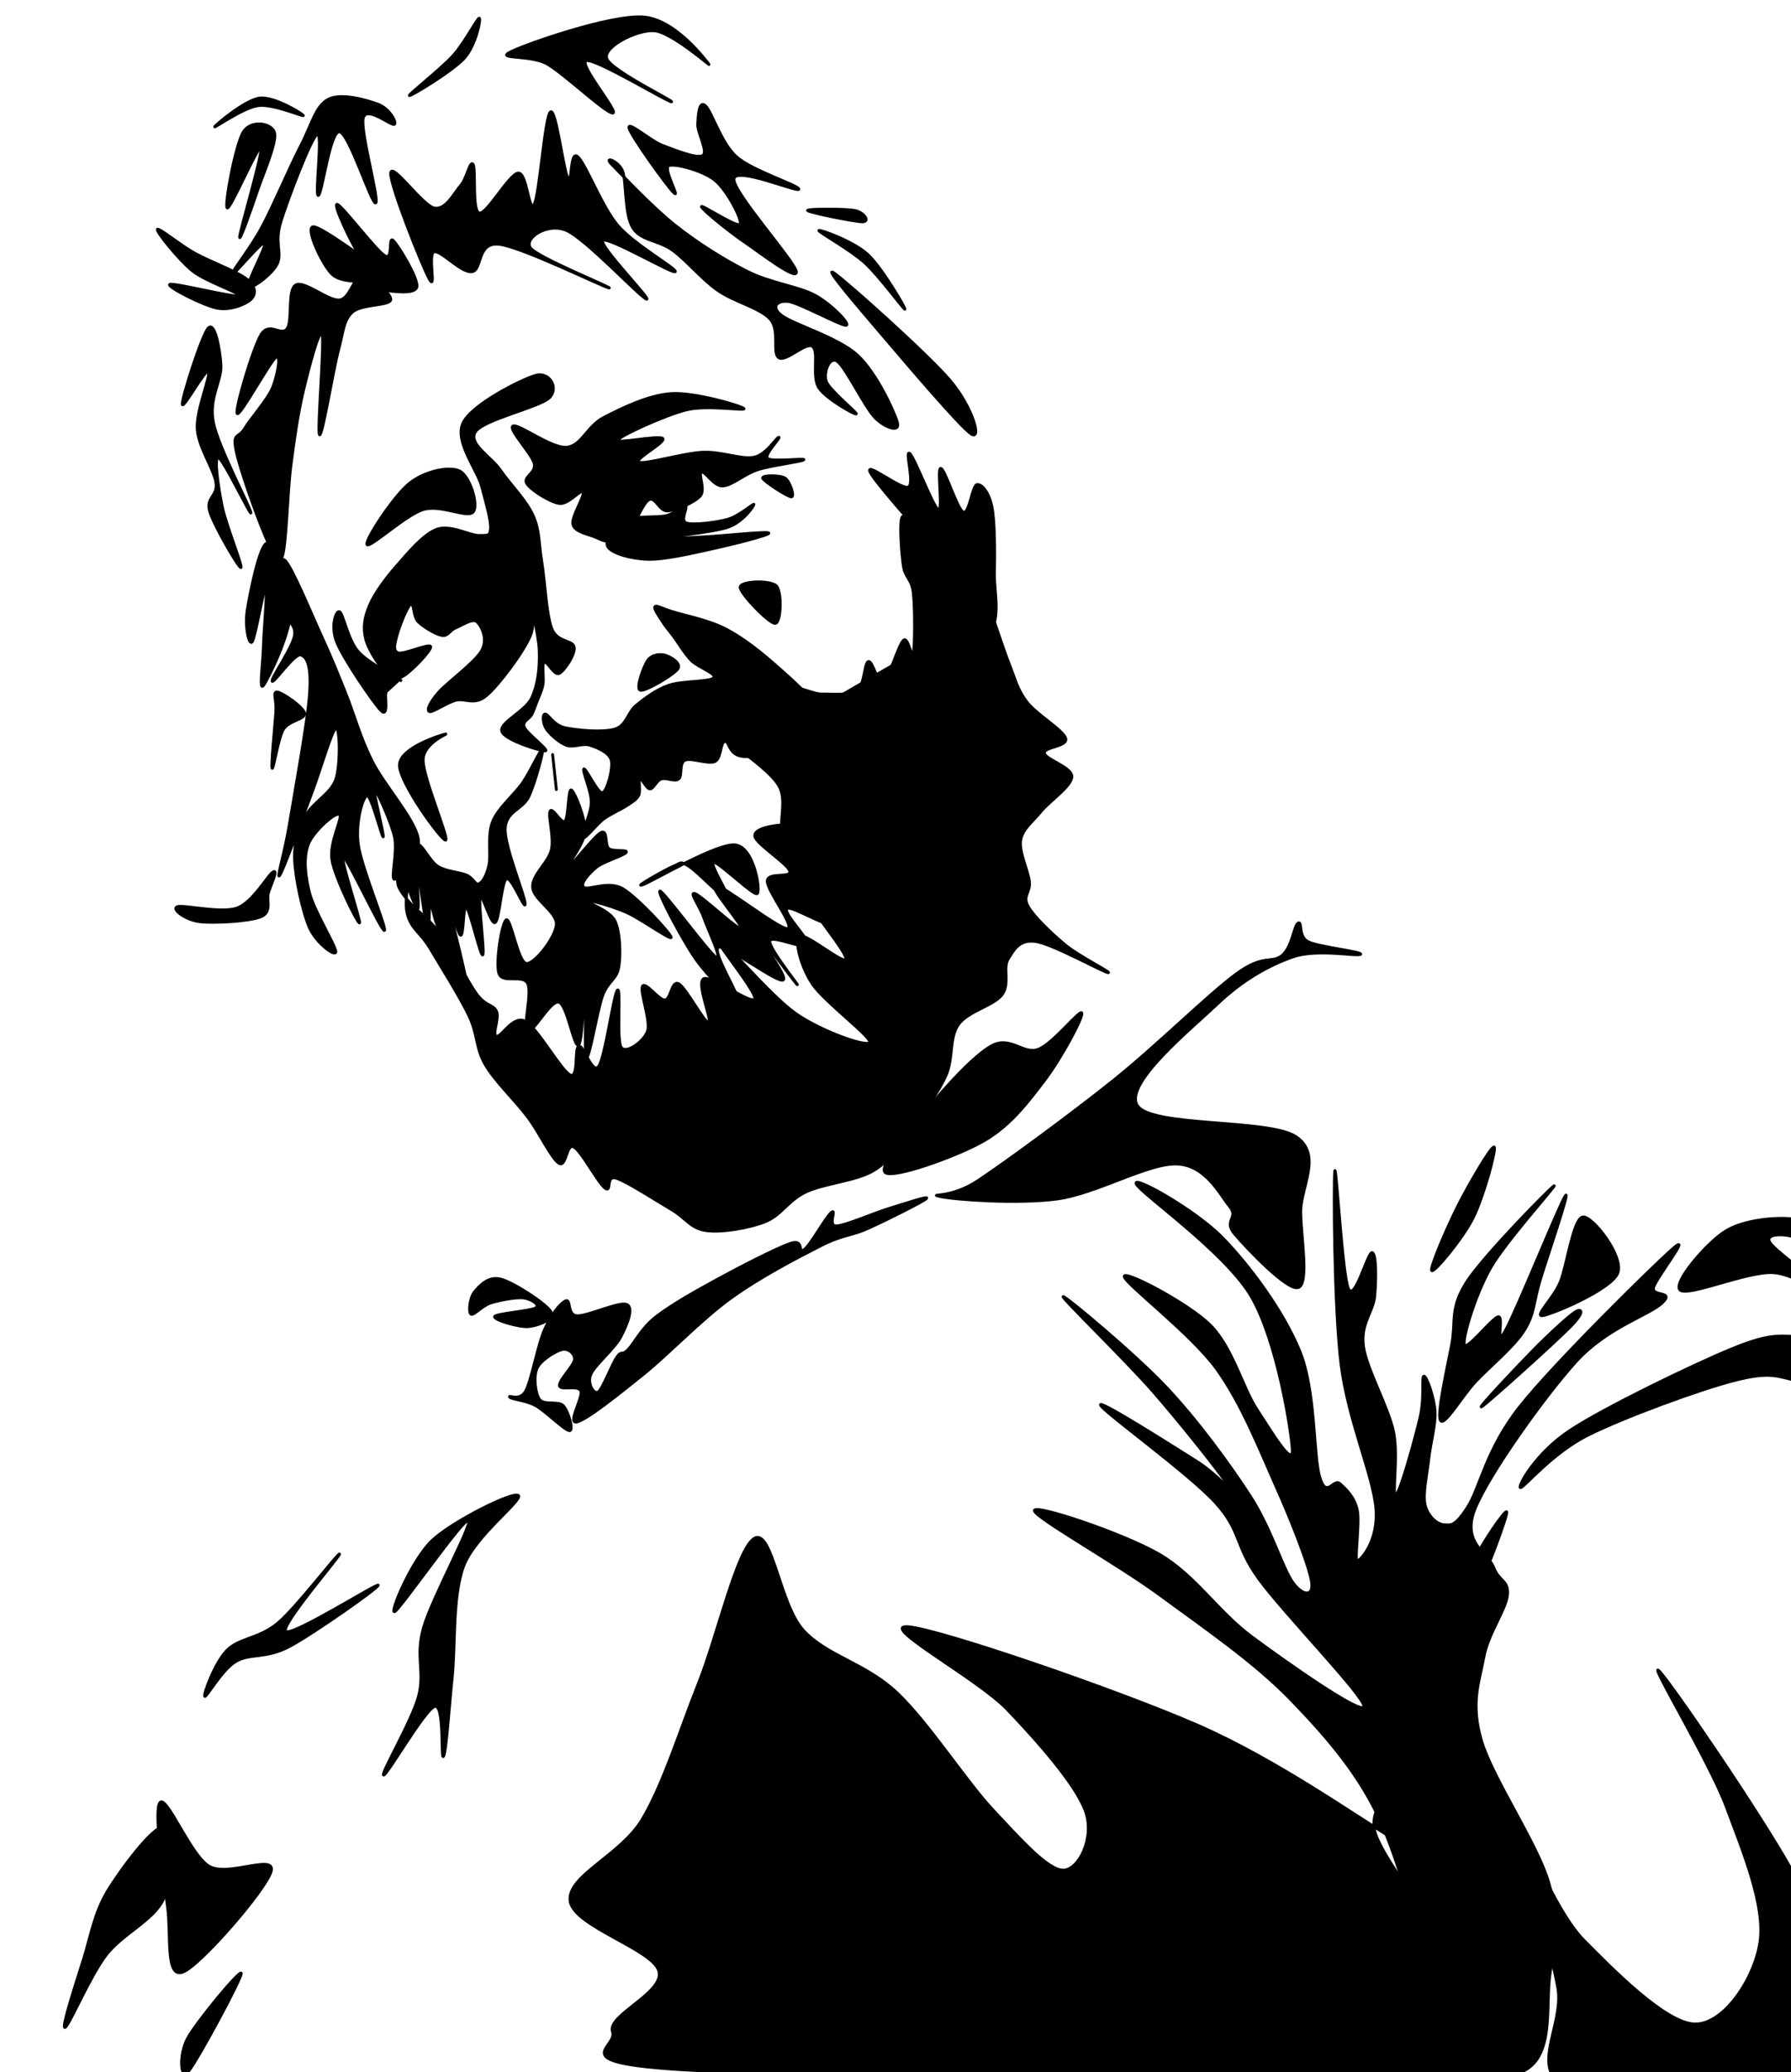 <svg version="1.1" viewBox="0.0 0.0 623.953 721.827" fill="none" stroke="none" stroke-linecap="square" stroke-miterlimit="10" xmlns:xlink="http://www.w3.org/1999/xlink" xmlns="http://www.w3.org/2000/svg"><clipPath id="p.0"><path d="m0 0l623.953 0l0 721.827l-623.953 0l0 -721.827z" clip-rule="nonzero"/></clipPath><g clip-path="url(#p.0)"><path fill="#000000" fill-opacity="0.0" d="m0 0l623.953 0l0 721.827l-623.953 0z" fill-rule="evenodd"/><path fill="#000000" d="m197.104 453.155c-1.885 0.797 -5.074 4.784 -7.394 10.003c-2.319 5.218 -4.493 17.394 -6.522 21.307c-2.029 3.913 -6.233 1.304 -5.654 2.173c0.58 0.87 5.652 1.088 9.131 3.045c3.479 1.957 10.148 8.696 11.743 8.696c1.594 0 -0.436 -6.884 -2.176 -8.696c-1.74 -1.812 -6.741 -0.001 -8.262 -2.176c-1.522 -2.175 -2.174 -7.972 -0.869 -10.871c1.305 -2.899 6.524 -6.015 8.698 -6.522c2.174 -0.507 4.492 1.378 4.346 3.48c-0.145 2.102 -5.58 7.319 -5.218 9.131c0.363 1.812 6.379 -0.361 7.394 1.74c1.015 2.102 -4.928 11.811 -1.304 10.869c3.623 -0.942 14.131 -9.348 23.045 -16.522c8.914 -7.175 20.147 -19.06 30.438 -26.525c10.291 -7.465 23.338 -14.204 31.31 -18.262c7.972 -4.059 10.362 -3.335 16.522 -6.089c6.16 -2.754 19.206 -9.276 20.438 -10.436c1.232 -1.16 -7.826 1.883 -13.045 3.478c-5.218 1.595 -14.931 5.872 -18.265 6.089c-3.334 0.217 0.147 -6.162 -1.738 -4.785c-1.884 1.377 -7.175 11.235 -9.567 13.047c-2.392 1.812 0.291 -3.915 -4.782 -2.176c-5.073 1.739 -17.829 8.336 -25.656 12.612c-7.827 4.276 -16.161 8.986 -21.307 13.045c-5.146 4.058 -7.32 8.986 -9.567 11.304c-2.247 2.319 -2.174 0.145 -3.913 2.609c-1.739 2.464 -5 11.161 -6.522 12.176c-1.522 1.015 -3.913 -2.898 -2.609 -6.087c1.304 -3.189 8.334 -8.986 10.436 -13.045c2.102 -4.059 4.712 -10.075 2.176 -11.307c-2.536 -1.232 -13.843 4.131 -17.394 3.913c-3.551 -0.217 -2.029 -6.015 -3.913 -5.218z" fill-rule="evenodd"/><path stroke="#000000" stroke-width="1.0" stroke-linejoin="round" stroke-linecap="butt" d="m197.104 453.155c-1.885 0.797 -5.074 4.784 -7.394 10.003c-2.319 5.218 -4.493 17.394 -6.522 21.307c-2.029 3.913 -6.233 1.304 -5.654 2.173c0.58 0.87 5.652 1.088 9.131 3.045c3.479 1.957 10.148 8.696 11.743 8.696c1.594 0 -0.436 -6.884 -2.176 -8.696c-1.74 -1.812 -6.741 -0.001 -8.262 -2.176c-1.522 -2.175 -2.174 -7.972 -0.869 -10.871c1.305 -2.899 6.524 -6.015 8.698 -6.522c2.174 -0.507 4.492 1.378 4.346 3.48c-0.145 2.102 -5.58 7.319 -5.218 9.131c0.363 1.812 6.379 -0.361 7.394 1.74c1.015 2.102 -4.928 11.811 -1.304 10.869c3.623 -0.942 14.131 -9.348 23.045 -16.522c8.914 -7.175 20.147 -19.06 30.438 -26.525c10.291 -7.465 23.338 -14.204 31.31 -18.262c7.972 -4.059 10.362 -3.335 16.522 -6.089c6.16 -2.754 19.206 -9.276 20.438 -10.436c1.232 -1.16 -7.826 1.883 -13.045 3.478c-5.218 1.595 -14.931 5.872 -18.265 6.089c-3.334 0.217 0.147 -6.162 -1.738 -4.785c-1.884 1.377 -7.175 11.235 -9.567 13.047c-2.392 1.812 0.291 -3.915 -4.782 -2.176c-5.073 1.739 -17.829 8.336 -25.656 12.612c-7.827 4.276 -16.161 8.986 -21.307 13.045c-5.146 4.058 -7.32 8.986 -9.567 11.304c-2.247 2.319 -2.174 0.145 -3.913 2.609c-1.739 2.464 -5 11.161 -6.522 12.176c-1.522 1.015 -3.913 -2.898 -2.609 -6.087c1.304 -3.189 8.334 -8.986 10.436 -13.045c2.102 -4.059 4.712 -10.075 2.176 -11.307c-2.536 -1.232 -13.843 4.131 -17.394 3.913c-3.551 -0.217 -2.029 -6.015 -3.913 -5.218z" fill-rule="evenodd"/><path fill="#000000" d="m191.888 456.91c-1.594 -2.754 -12.973 -10.147 -17.394 -11.307c-4.421 -1.16 -7.392 2.32 -9.131 4.349c-1.739 2.029 -2.246 7.175 -1.304 7.827c0.942 0.652 3.912 -2.972 6.955 -3.913c3.044 -0.942 8.698 -2.028 11.307 -1.738c2.609 0.29 6.014 2.391 4.346 3.478c-1.667 1.087 -13.914 1.958 -14.349 3.045c-0.435 1.087 8.479 3.768 11.74 3.478c3.262 -0.29 9.423 -2.464 7.829 -5.218z" fill-rule="evenodd"/><path stroke="#000000" stroke-width="1.0" stroke-linejoin="round" stroke-linecap="butt" d="m191.888 456.91c-1.594 -2.754 -12.973 -10.147 -17.394 -11.307c-4.421 -1.16 -7.392 2.32 -9.131 4.349c-1.739 2.029 -2.246 7.175 -1.304 7.827c0.942 0.652 3.912 -2.972 6.955 -3.913c3.044 -0.942 8.698 -2.028 11.307 -1.738c2.609 0.29 6.014 2.391 4.346 3.478c-1.667 1.087 -13.914 1.958 -14.349 3.045c-0.435 1.087 8.479 3.768 11.74 3.478c3.262 -0.29 9.423 -2.464 7.829 -5.218z" fill-rule="evenodd"/><path fill="#000000" d="m180.581 520.951c1.811 1.522 -15.293 14.204 -19.134 24.785c-3.841 10.581 -2.754 27.685 -3.913 38.701c-1.159 11.016 -2.028 25.727 -3.042 27.394c-1.014 1.667 0.434 -18.479 -3.045 -17.391c-3.479 1.087 -16.887 24.496 -17.829 23.916c-0.942 -0.58 9.857 -18.844 12.176 -27.396c2.319 -8.552 -1.159 -13.697 1.74 -23.916c2.899 -10.219 17.32 -36.455 15.654 -37.396c-1.667 -0.942 -23.552 30.586 -25.654 31.745c-2.101 1.16 5.87 -18.047 13.045 -24.787c7.175 -6.74 28.191 -17.175 30.003 -15.654z" fill-rule="evenodd"/><path stroke="#000000" stroke-width="1.0" stroke-linejoin="round" stroke-linecap="butt" d="m180.581 520.951c1.811 1.522 -15.293 14.204 -19.134 24.785c-3.841 10.581 -2.754 27.685 -3.913 38.701c-1.159 11.016 -2.028 25.727 -3.042 27.394c-1.014 1.667 0.434 -18.479 -3.045 -17.391c-3.479 1.087 -16.887 24.496 -17.829 23.916c-0.942 -0.58 9.857 -18.844 12.176 -27.396c2.319 -8.552 -1.159 -13.697 1.74 -23.916c2.899 -10.219 17.32 -36.455 15.654 -37.396c-1.667 -0.942 -23.552 30.586 -25.654 31.745c-2.101 1.16 5.87 -18.047 13.045 -24.787c7.175 -6.74 28.191 -17.175 30.003 -15.654z" fill-rule="evenodd"/><path fill="#000000" d="m55.783 627.88c-2.392 2.392 1.304 26.671 2.609 36.528c1.304 9.857 -0.797 24.713 5.218 22.612c6.015 -2.102 29.352 -29.063 30.874 -35.223c1.522 -6.16 -15.293 2.248 -21.743 -1.737c-6.45 -3.986 -14.566 -24.57 -16.958 -22.179z" fill-rule="evenodd"/><path stroke="#000000" stroke-width="1.0" stroke-linejoin="round" stroke-linecap="butt" d="m55.783 627.88c-2.392 2.392 1.304 26.671 2.609 36.528c1.304 9.857 -0.797 24.713 5.218 22.612c6.015 -2.102 29.352 -29.063 30.874 -35.223c1.522 -6.16 -15.293 2.248 -21.743 -1.737c-6.45 -3.986 -14.566 -24.57 -16.958 -22.179z" fill-rule="evenodd"/><path fill="#000000" d="m65.349 710.064c3.044 -5.653 18.626 -24.496 18.698 -22.612c0.073 1.885 -15.146 30.15 -18.262 33.919c-3.116 3.769 -3.479 -5.654 -0.436 -11.307z" fill-rule="evenodd"/><path stroke="#000000" stroke-width="1.0" stroke-linejoin="round" stroke-linecap="butt" d="m65.349 710.064c3.044 -5.653 18.626 -24.496 18.698 -22.612c0.073 1.885 -15.146 30.15 -18.262 33.919c-3.116 3.769 -3.479 -5.654 -0.436 -11.307z" fill-rule="evenodd"/><path fill="#000000" d="m450.217 505.057c-0.316 -6.535 -5.29 -38.046 -14.349 -53.483c-9.059 -15.437 -38.338 -35.73 -40.005 -39.136c-1.667 -3.406 20.509 8.987 30.003 18.698c9.494 9.711 21.308 25.655 26.961 39.57c5.653 13.915 4.639 36.236 6.958 43.919c2.319 7.682 4.781 0.291 6.955 2.176c2.174 1.885 5.074 4.638 6.089 9.131c1.015 4.493 -1.087 17.899 0 17.827c1.087 -0.073 7.465 -6.812 6.522 -18.263c-0.942 -11.451 -9.784 -30.873 -12.176 -50.441c-2.392 -19.568 -2.608 -62.618 -2.173 -66.966c0.435 -4.348 2.608 36.166 4.782 40.877c2.174 4.711 6.741 -13.046 8.262 -12.612c1.522 0.435 1.376 9.785 0.869 15.22c-0.507 5.436 -5 9.567 -3.913 17.394c1.087 7.827 8.551 20.943 10.436 29.567c1.885 8.624 -0.677 22.975 0.871 22.178c1.549 -0.797 6.799 -20.076 8.42 -26.961c1.621 -6.885 0.435 -13.987 1.304 -14.349c0.87 -0.362 3.624 7.393 3.913 12.176c0.29 4.783 -1.596 11.087 -2.176 16.522c-0.58 5.435 -2.175 12.248 -1.304 16.089c0.87 3.841 4.061 6.813 6.525 6.958c2.464 0.145 3.839 0.776 8.26 -6.089c4.421 -6.865 6.379 -20.12 18.265 -35.102c11.886 -14.982 45.296 -47.905 53.05 -54.79c7.754 -6.885 -5.945 10.364 -6.525 13.48c-0.58 3.116 7.538 0.942 3.045 5.218c-4.493 4.276 -19.132 8.48 -30.003 20.438c-10.871 11.958 -30.44 39.352 -35.223 51.31c-4.783 11.958 4.638 15.424 6.522 20.438c1.885 5.014 5.364 4.415 4.785 9.646c-0.58 5.231 -6.741 13.333 -8.262 21.74c-1.522 8.407 -4.637 15.656 -0.869 28.701c3.769 13.045 19.494 35.945 23.48 49.57c3.986 13.625 2.03 21.162 0.436 32.178c-1.594 11.016 1.811 29.063 -10.003 33.919c-11.813 4.856 -55.007 -0.509 -60.877 -4.785c-5.87 -4.276 23.554 -7.392 25.656 -20.871c2.102 -13.48 -5.58 -42.7 -13.045 -60.008c-7.465 -17.308 -18.843 -30.446 -31.743 -43.84c-12.9 -13.394 -30.729 -25.509 -45.659 -36.525c-14.93 -11.016 -43.846 -27.178 -43.919 -29.57c-0.073 -2.392 30.873 7.901 43.483 15.22c12.61 7.32 20.293 19.857 32.178 28.698c11.886 8.842 38.702 27.685 39.136 24.352c0.435 -3.334 -27.903 -32.508 -36.528 -44.354c-8.624 -11.846 -6.014 -16.615 -15.218 -26.722c-9.204 -10.107 -38.918 -31.527 -40.005 -33.919c-1.087 -2.392 26.088 14.931 33.48 19.57c7.392 4.638 13.408 12.318 10.871 8.26c-2.536 -4.059 -16.523 -21.668 -26.089 -32.612c-9.566 -10.943 -32.107 -32.83 -31.31 -33.047c0.797 -0.217 25.221 20.147 36.092 31.743c10.871 11.595 21.814 26.524 29.134 37.829c7.32 11.306 11.234 25.077 14.785 30.005c3.551 4.928 7.465 5.072 6.522 -0.436c-0.942 -5.508 -6.668 -20.291 -12.176 -32.612c-5.508 -12.32 -12.03 -29.062 -20.871 -41.31c-8.842 -12.248 -31.816 -29.642 -32.178 -32.178c-0.362 -2.537 22.323 9.276 30.005 16.958c7.682 7.682 11.332 21.9 16.089 29.134c4.757 7.234 12.768 20.806 12.451 14.27z" fill-rule="evenodd"/><path stroke="#000000" stroke-width="1.0" stroke-linejoin="round" stroke-linecap="butt" d="m450.217 505.057c-0.316 -6.535 -5.29 -38.046 -14.349 -53.483c-9.059 -15.437 -38.338 -35.73 -40.005 -39.136c-1.667 -3.406 20.509 8.987 30.003 18.698c9.494 9.711 21.308 25.655 26.961 39.57c5.653 13.915 4.639 36.236 6.958 43.919c2.319 7.682 4.781 0.291 6.955 2.176c2.174 1.885 5.074 4.638 6.089 9.131c1.015 4.493 -1.087 17.899 0 17.827c1.087 -0.073 7.465 -6.812 6.522 -18.263c-0.942 -11.451 -9.784 -30.873 -12.176 -50.441c-2.392 -19.568 -2.608 -62.618 -2.173 -66.966c0.435 -4.348 2.608 36.166 4.782 40.877c2.174 4.711 6.741 -13.046 8.262 -12.612c1.522 0.435 1.376 9.785 0.869 15.22c-0.507 5.436 -5 9.567 -3.913 17.394c1.087 7.827 8.551 20.943 10.436 29.567c1.885 8.624 -0.677 22.975 0.871 22.178c1.549 -0.797 6.799 -20.076 8.42 -26.961c1.621 -6.885 0.435 -13.987 1.304 -14.349c0.87 -0.362 3.624 7.393 3.913 12.176c0.29 4.783 -1.596 11.087 -2.176 16.522c-0.58 5.435 -2.175 12.248 -1.304 16.089c0.87 3.841 4.061 6.813 6.525 6.958c2.464 0.145 3.839 0.776 8.26 -6.089c4.421 -6.865 6.379 -20.12 18.265 -35.102c11.886 -14.982 45.296 -47.905 53.05 -54.79c7.754 -6.885 -5.945 10.364 -6.525 13.48c-0.58 3.116 7.538 0.942 3.045 5.218c-4.493 4.276 -19.132 8.48 -30.003 20.438c-10.871 11.958 -30.44 39.352 -35.223 51.31c-4.783 11.958 4.638 15.424 6.522 20.438c1.885 5.014 5.364 4.415 4.785 9.646c-0.58 5.231 -6.741 13.333 -8.262 21.74c-1.522 8.407 -4.637 15.656 -0.869 28.701c3.769 13.045 19.494 35.945 23.48 49.57c3.986 13.625 2.03 21.162 0.436 32.178c-1.594 11.016 1.811 29.063 -10.003 33.919c-11.813 4.856 -55.007 -0.509 -60.877 -4.785c-5.87 -4.276 23.554 -7.392 25.656 -20.871c2.102 -13.48 -5.58 -42.7 -13.045 -60.008c-7.465 -17.308 -18.843 -30.446 -31.743 -43.84c-12.9 -13.394 -30.729 -25.509 -45.659 -36.525c-14.93 -11.016 -43.846 -27.178 -43.919 -29.57c-0.073 -2.392 30.873 7.901 43.483 15.22c12.61 7.32 20.293 19.857 32.178 28.698c11.886 8.842 38.702 27.685 39.136 24.352c0.435 -3.334 -27.903 -32.508 -36.528 -44.354c-8.624 -11.846 -6.014 -16.615 -15.218 -26.722c-9.204 -10.107 -38.918 -31.527 -40.005 -33.919c-1.087 -2.392 26.088 14.931 33.48 19.57c7.392 4.638 13.408 12.318 10.871 8.26c-2.536 -4.059 -16.523 -21.668 -26.089 -32.612c-9.566 -10.943 -32.107 -32.83 -31.31 -33.047c0.797 -0.217 25.221 20.147 36.092 31.743c10.871 11.595 21.814 26.524 29.134 37.829c7.32 11.306 11.234 25.077 14.785 30.005c3.551 4.928 7.465 5.072 6.522 -0.436c-0.942 -5.508 -6.668 -20.291 -12.176 -32.612c-5.508 -12.32 -12.03 -29.062 -20.871 -41.31c-8.842 -12.248 -31.816 -29.642 -32.178 -32.178c-0.362 -2.537 22.323 9.276 30.005 16.958c7.682 7.682 11.332 21.9 16.089 29.134c4.757 7.234 12.768 20.806 12.451 14.27z" fill-rule="evenodd"/><path fill="#000000" d="m485.599 640.609c-11.378 -6.595 -40.078 -27.249 -68.27 -39.57c-28.192 -12.32 -89.794 -33.409 -100.882 -34.352c-11.088 -0.942 24.06 17.972 34.352 28.698c10.291 10.726 24.135 26.307 27.396 35.656c3.261 9.349 -2.466 20.51 -7.829 20.438c-5.363 -0.072 -14.71 -10.58 -24.349 -20.871c-9.639 -10.291 -22.467 -30.44 -33.483 -40.877c-11.016 -10.436 -24.35 -12.754 -32.612 -21.74c-8.262 -8.986 -10.873 -35.222 -16.961 -32.178c-6.088 3.044 -13.045 34.135 -19.567 50.441c-6.522 16.306 -12.102 34.753 -19.567 47.396c-7.465 12.643 -26.163 19.66 -25.22 28.462c0.942 8.802 28.41 16.742 30.874 24.352c2.464 7.61 -18.191 15.509 -16.089 21.307c2.101 5.798 -18.989 11.016 28.698 13.48c47.687 2.464 217.997 15.509 257.423 1.304c39.425 -14.205 -20.509 -71.748 -20.871 -86.533c-0.362 -14.784 15.582 -1.811 18.698 -2.173" fill-rule="evenodd"/><path stroke="#000000" stroke-width="1.0" stroke-linejoin="round" stroke-linecap="butt" d="m485.599 640.609c-11.378 -6.595 -40.078 -27.249 -68.27 -39.57c-28.192 -12.32 -89.794 -33.409 -100.882 -34.352c-11.088 -0.942 24.06 17.972 34.352 28.698c10.291 10.726 24.135 26.307 27.396 35.656c3.261 9.349 -2.466 20.51 -7.829 20.438c-5.363 -0.072 -14.71 -10.58 -24.349 -20.871c-9.639 -10.291 -22.467 -30.44 -33.483 -40.877c-11.016 -10.436 -24.35 -12.754 -32.612 -21.74c-8.262 -8.986 -10.873 -35.222 -16.961 -32.178c-6.088 3.044 -13.045 34.135 -19.567 50.441c-6.522 16.306 -12.102 34.753 -19.567 47.396c-7.465 12.643 -26.163 19.66 -25.22 28.462c0.942 8.802 28.41 16.742 30.874 24.352c2.464 7.61 -18.191 15.509 -16.089 21.307c2.101 5.798 -18.989 11.016 28.698 13.48c47.687 2.464 217.997 15.509 257.423 1.304c39.425 -14.205 -20.509 -71.748 -20.871 -86.533c-0.362 -14.784 15.582 -1.811 18.698 -2.173" fill-rule="evenodd"/><path fill="#000000" d="m327.475 416.788c4.566 1.087 27.104 2.753 40.874 0.869c13.77 -1.884 31.744 -12.611 41.745 -12.176c10.001 0.435 14.929 10.726 18.262 14.785c3.334 4.059 -2.246 4.856 1.74 9.567c3.986 4.711 18.335 19.93 22.176 18.698c3.841 -1.232 1.014 -17.32 0.869 -26.089c-0.145 -8.769 7.756 -20.292 -1.738 -26.525c-9.494 -6.233 -50.66 -3.189 -55.226 -10.871c-4.566 -7.682 18.77 -26.599 27.829 -35.223c9.059 -8.624 18.19 -13.624 26.525 -16.522c8.335 -2.899 22.613 8.544922E-4 23.483 -0.869c0.87 -0.87 -14.641 -2.537 -18.265 -4.349c-3.624 -1.812 -1.956 -7.319 -3.478 -6.522c-1.522 0.797 -2.03 8.333 -5.654 11.304c-3.623 2.971 -6.303 -0.725 -16.087 6.522c-9.783 7.247 -27.685 25.003 -42.614 36.961c-14.93 11.958 -36.889 28.047 -46.963 34.787c-10.074 6.74 -18.046 4.566 -13.48 5.654z" fill-rule="evenodd"/><path stroke="#000000" stroke-width="1.0" stroke-linejoin="round" stroke-linecap="butt" d="m327.475 416.788c4.566 1.087 27.104 2.753 40.874 0.869c13.77 -1.884 31.744 -12.611 41.745 -12.176c10.001 0.435 14.929 10.726 18.262 14.785c3.334 4.059 -2.246 4.856 1.74 9.567c3.986 4.711 18.335 19.93 22.176 18.698c3.841 -1.232 1.014 -17.32 0.869 -26.089c-0.145 -8.769 7.756 -20.292 -1.738 -26.525c-9.494 -6.233 -50.66 -3.189 -55.226 -10.871c-4.566 -7.682 18.77 -26.599 27.829 -35.223c9.059 -8.624 18.19 -13.624 26.525 -16.522c8.335 -2.899 22.613 8.544922E-4 23.483 -0.869c0.87 -0.87 -14.641 -2.537 -18.265 -4.349c-3.624 -1.812 -1.956 -7.319 -3.478 -6.522c-1.522 0.797 -2.03 8.333 -5.654 11.304c-3.623 2.971 -6.303 -0.725 -16.087 6.522c-9.783 7.247 -27.685 25.003 -42.614 36.961c-14.93 11.958 -36.889 28.047 -46.963 34.787c-10.074 6.74 -18.046 4.566 -13.48 5.654z" fill-rule="evenodd"/><path fill="#000000" d="m563.59 443.509c-2.319 5.725 -22.755 14.277 -26.089 14.785c-3.334 0.507 3.768 -6.015 6.087 -11.74c2.319 -5.725 4.493 -22.104 7.827 -22.612c3.334 -0.507 14.495 13.842 12.176 19.567z" fill-rule="evenodd"/><path stroke="#000000" stroke-width="1.0" stroke-linejoin="round" stroke-linecap="butt" d="m563.59 443.509c-2.319 5.725 -22.755 14.277 -26.089 14.785c-3.334 0.507 3.768 -6.015 6.087 -11.74c2.319 -5.725 4.493 -22.104 7.827 -22.612c3.334 -0.507 14.495 13.842 12.176 19.567z" fill-rule="evenodd"/><path fill="#000000" d="m547.067 462.207c-5.435 5.508 -28.772 26.525 -30.874 27.829c-2.102 1.304 12.827 -14.495 18.263 -20.003c5.435 -5.508 12.247 -11.74 14.349 -13.045c2.102 -1.304 3.698 -0.29 -1.738 5.218z" fill-rule="evenodd"/><path stroke="#000000" stroke-width="1.0" stroke-linejoin="round" stroke-linecap="butt" d="m547.067 462.207c-5.435 5.508 -28.772 26.525 -30.874 27.829c-2.102 1.304 12.827 -14.495 18.263 -20.003c5.435 -5.508 12.247 -11.74 14.349 -13.045c2.102 -1.304 3.698 -0.29 -1.738 5.218z" fill-rule="evenodd"/><path fill="#000000" d="m545.329 416.552c2.029 -2.971 -6.304 21.307 -8.696 29.134c-2.391 7.827 -1.885 11.884 -5.654 17.827c-3.769 5.943 -12.102 12.611 -16.958 17.829c-4.856 5.218 -10.799 15.654 -12.176 13.48c-1.377 -2.174 2.392 -18.48 3.913 -26.525c1.522 -8.045 -0.725 -12.538 5.218 -21.743c5.943 -9.204 29.061 -32.686 30.438 -33.483c1.377 -0.797 -16.958 19.497 -22.176 28.701c-5.218 9.204 -9.566 23.699 -9.131 26.525c0.435 2.826 9.349 -8.769 11.74 -9.567c2.392 -0.797 -1.304 11.812 2.609 4.782c3.913 -7.03 18.842 -43.99 20.871 -46.961z" fill-rule="evenodd"/><path stroke="#000000" stroke-width="1.0" stroke-linejoin="round" stroke-linecap="butt" d="m545.329 416.552c2.029 -2.971 -6.304 21.307 -8.696 29.134c-2.391 7.827 -1.885 11.884 -5.654 17.827c-3.769 5.943 -12.102 12.611 -16.958 17.829c-4.856 5.218 -10.799 15.654 -12.176 13.48c-1.377 -2.174 2.392 -18.48 3.913 -26.525c1.522 -8.045 -0.725 -12.538 5.218 -21.743c5.943 -9.204 29.061 -32.686 30.438 -33.483c1.377 -0.797 -16.958 19.497 -22.176 28.701c-5.218 9.204 -9.566 23.699 -9.131 26.525c0.435 2.826 9.349 -8.769 11.74 -9.567c2.392 -0.797 -1.304 11.812 2.609 4.782c3.913 -7.03 18.842 -43.99 20.871 -46.961z" fill-rule="evenodd"/><path fill="#000000" d="m520.544 399.59c0.87 0.725 -3.77 17.612 -7.394 24.787c-3.624 7.175 -13.479 18.987 -14.349 18.262c-0.87 -0.725 5.507 -15.437 9.131 -22.612c3.624 -7.175 11.742 -21.163 12.612 -20.438z" fill-rule="evenodd"/><path stroke="#000000" stroke-width="1.0" stroke-linejoin="round" stroke-linecap="butt" d="m520.544 399.59c0.87 0.725 -3.77 17.612 -7.394 24.787c-3.624 7.175 -13.479 18.987 -14.349 18.262c-0.87 -0.725 5.507 -15.437 9.131 -22.612c3.624 -7.175 11.742 -21.163 12.612 -20.438z" fill-rule="evenodd"/><path fill="#000000" d="m685.78 531.268c4.421 2.247 -5.797 -20.583 -6.087 -25.656c-0.29 -5.073 5.433 -2.753 4.346 -4.782c-1.087 -2.029 -6.883 -2.538 -10.869 -7.394c-3.986 -4.856 -7.974 -18.044 -13.047 -21.74c-5.073 -3.696 -11.738 0.579 -17.391 -0.436c-5.653 -1.015 -9.93 -5.436 -16.525 -5.654c-6.595 -0.217 -9.857 -1.087 -23.047 4.349c-13.19 5.436 -43.844 20.22 -56.092 28.265c-12.248 8.045 -18.408 19.713 -17.394 20.003c1.014 0.29 11.015 -12.03 23.48 -18.262c12.465 -6.233 38.99 -16.017 51.31 -19.134c12.32 -3.116 14.494 -1.448 22.612 0.436c8.117 1.884 16.308 2.535 26.092 10.869c9.784 8.334 28.191 36.89 32.612 39.137z" fill-rule="evenodd"/><path stroke="#000000" stroke-width="1.0" stroke-linejoin="round" stroke-linecap="butt" d="m685.78 531.268c4.421 2.247 -5.797 -20.583 -6.087 -25.656c-0.29 -5.073 5.433 -2.753 4.346 -4.782c-1.087 -2.029 -6.883 -2.538 -10.869 -7.394c-3.986 -4.856 -7.974 -18.044 -13.047 -21.74c-5.073 -3.696 -11.738 0.579 -17.391 -0.436c-5.653 -1.015 -9.93 -5.436 -16.525 -5.654c-6.595 -0.217 -9.857 -1.087 -23.047 4.349c-13.19 5.436 -43.844 20.22 -56.092 28.265c-12.248 8.045 -18.408 19.713 -17.394 20.003c1.014 0.29 11.015 -12.03 23.48 -18.262c12.465 -6.233 38.99 -16.017 51.31 -19.134c12.32 -3.116 14.494 -1.448 22.612 0.436c8.117 1.884 16.308 2.535 26.092 10.869c9.784 8.334 28.191 36.89 32.612 39.137z" fill-rule="evenodd"/><path fill="#000000" d="m637.078 441.139c1.45 0.29 -0.507 -5.508 -2.609 -8.262c-2.102 -2.754 -4.422 -7.61 -10.003 -8.262c-5.581 -0.652 -16.958 0.218 -23.48 4.349c-6.522 4.131 -18.408 18.044 -15.654 20.436c2.754 2.392 23.264 -6.521 32.179 -6.087c8.914 0.435 21.452 10.435 21.307 8.696c-0.145 -1.739 -20.004 -15.653 -22.178 -19.131c-2.175 -3.479 5.725 -3.117 9.131 -1.74c3.406 1.377 9.857 9.713 11.307 10.003z" fill-rule="evenodd"/><path stroke="#000000" stroke-width="1.0" stroke-linejoin="round" stroke-linecap="butt" d="m637.078 441.139c1.45 0.29 -0.507 -5.508 -2.609 -8.262c-2.102 -2.754 -4.422 -7.61 -10.003 -8.262c-5.581 -0.652 -16.958 0.218 -23.48 4.349c-6.522 4.131 -18.408 18.044 -15.654 20.436c2.754 2.392 23.264 -6.521 32.179 -6.087c8.914 0.435 21.452 10.435 21.307 8.696c-0.145 -1.739 -20.004 -15.653 -22.178 -19.131c-2.175 -3.479 5.725 -3.117 9.131 -1.74c3.406 1.377 9.857 9.713 11.307 10.003z" fill-rule="evenodd"/><path fill="#000000" d="m645.341 702.476c-2.536 -12.103 -10.073 -31.237 -21.307 -51.312c-11.234 -20.075 -42.326 -65.516 -46.094 -69.139c-3.769 -3.623 17.612 31.672 23.483 47.399c5.871 15.727 13.552 34.35 11.74 46.961c-1.812 12.61 -12.393 28.773 -22.612 28.701c-10.219 -0.072 -29.134 -19.495 -38.701 -29.134c-9.567 -9.639 -17.176 -31.454 -18.698 -28.701c-1.522 2.754 7.175 31.815 9.567 45.223c2.392 13.408 -11.307 30.005 4.782 35.223c16.089 5.218 75.444 0.29 91.751 -3.913c16.307 -4.203 8.626 -9.204 6.089 -21.307z" fill-rule="evenodd"/><path stroke="#000000" stroke-width="1.0" stroke-linejoin="round" stroke-linecap="butt" d="m645.341 702.476c-2.536 -12.103 -10.073 -31.237 -21.307 -51.312c-11.234 -20.075 -42.326 -65.516 -46.094 -69.139c-3.769 -3.623 17.612 31.672 23.483 47.399c5.871 15.727 13.552 34.35 11.74 46.961c-1.812 12.61 -12.393 28.773 -22.612 28.701c-10.219 -0.072 -29.134 -19.495 -38.701 -29.134c-9.567 -9.639 -17.176 -31.454 -18.698 -28.701c-1.522 2.754 7.175 31.815 9.567 45.223c2.392 13.408 -11.307 30.005 4.782 35.223c16.089 5.218 75.444 0.29 91.751 -3.913c16.307 -4.203 8.626 -9.204 6.089 -21.307z" fill-rule="evenodd"/><path fill="#000000" d="m515.797 551.073c1.811 -2.682 9.421 -22.975 9.131 -24.352c-0.29 -1.377 -9.347 12.031 -10.869 16.089c-1.522 4.059 -0.074 10.944 1.738 8.262z" fill-rule="evenodd"/><path stroke="#000000" stroke-width="1.0" stroke-linejoin="round" stroke-linecap="butt" d="m515.797 551.073c1.811 -2.682 9.421 -22.975 9.131 -24.352c-0.29 -1.377 -9.347 12.031 -10.869 16.089c-1.522 4.059 -0.074 10.944 1.738 8.262z" fill-rule="evenodd"/><path fill="#000000" d="m118.282 541.35c-0.435 -0.507 -14.784 18.336 -21.307 23.916c-6.523 5.58 -13.553 5.289 -17.829 9.564c-4.276 4.276 -8.334 15.437 -7.827 16.089c0.507 0.652 5.943 -9.277 10.871 -12.176c4.928 -2.899 10.436 -0.797 18.698 -5.218c8.262 -4.421 31.091 -20.437 30.874 -21.307c-0.217 -0.87 -29.932 17.901 -32.178 16.089c-2.247 -1.811 19.133 -26.451 18.698 -26.958z" fill-rule="evenodd"/><path stroke="#000000" stroke-width="1.0" stroke-linejoin="round" stroke-linecap="butt" d="m118.282 541.35c-0.435 -0.507 -14.784 18.336 -21.307 23.916c-6.523 5.58 -13.553 5.289 -17.829 9.564c-4.276 4.276 -8.334 15.437 -7.827 16.089c0.507 0.652 5.943 -9.277 10.871 -12.176c4.928 -2.899 10.436 -0.797 18.698 -5.218c8.262 -4.421 31.091 -20.437 30.874 -21.307c-0.217 -0.87 -29.932 17.901 -32.178 16.089c-2.247 -1.811 19.133 -26.451 18.698 -26.958z" fill-rule="evenodd"/><path fill="#000000" d="m56.968 661.481c-3.261 7.392 -14.277 12.105 -20.003 19.57c-5.725 7.465 -13.045 25.003 -14.349 25.22c-1.304 0.217 4.058 -16.016 6.522 -23.916c2.464 -7.9 3.697 -15.873 8.262 -23.483c4.566 -7.61 15.87 -22.611 19.131 -22.176c3.261 0.435 3.697 17.392 0.436 24.785z" fill-rule="evenodd"/><path stroke="#000000" stroke-width="1.0" stroke-linejoin="round" stroke-linecap="butt" d="m56.968 661.481c-3.261 7.392 -14.277 12.105 -20.003 19.57c-5.725 7.465 -13.045 25.003 -14.349 25.22c-1.304 0.217 4.058 -16.016 6.522 -23.916c2.464 -7.9 3.697 -15.873 8.262 -23.483c4.566 -7.61 15.87 -22.611 19.131 -22.176c3.261 0.435 3.697 17.392 0.436 24.785z" fill-rule="evenodd"/><path fill="#000000" d="m322.968 386.427c6.16 -7.392 16.161 -18.697 22.612 -22.176c6.45 -3.479 10.871 3.189 16.089 1.304c5.218 -1.885 14.858 -14.423 15.22 -12.612c0.362 1.812 -7.394 16.091 -13.047 23.483c-5.653 7.392 -11.668 15.509 -20.871 20.871c-9.204 5.363 -31.018 13.116 -34.352 11.304c-3.334 -1.812 8.189 -14.784 14.349 -22.176z" fill-rule="evenodd"/><path stroke="#000000" stroke-width="1.0" stroke-linejoin="round" stroke-linecap="butt" d="m322.968 386.427c6.16 -7.392 16.161 -18.697 22.612 -22.176c6.45 -3.479 10.871 3.189 16.089 1.304c5.218 -1.885 14.858 -14.423 15.22 -12.612c0.362 1.812 -7.394 16.091 -13.047 23.483c-5.653 7.392 -11.668 15.509 -20.871 20.871c-9.204 5.363 -31.018 13.116 -34.352 11.304c-3.334 -1.812 8.189 -14.784 14.349 -22.176z" fill-rule="evenodd"/><path fill="#000000" d="m344.712 211.507c1.16 3.333 4.784 14.492 6.958 20.0c2.174 5.508 2.825 8.771 6.087 13.047c3.261 4.276 12.466 9.638 13.48 12.609c1.014 2.971 -7.756 2.971 -7.394 5.218c0.362 2.247 9.784 4.856 9.567 8.262c-0.217 3.406 -7.9 8.493 -10.871 12.176c-2.971 3.683 -6.303 5.876 -6.955 9.921c-0.652 4.045 2.607 10.508 3.042 14.349c0.435 3.841 -2.535 5.002 -0.433 8.698c2.102 3.696 8.406 9.64 13.045 13.48c4.638 3.841 16.524 9.782 14.785 9.564c-1.739 -0.217 -19.423 -10.072 -25.22 -10.869c-5.798 -0.797 -7.61 2.99 -9.567 6.087c-1.957 3.096 0.726 8.67 -2.173 12.491c-2.899 3.821 -11.959 5.725 -15.22 10.436c-3.262 4.711 -1.595 11.748 -4.349 17.829c-2.754 6.081 -7.972 13.157 -12.176 18.659c-4.203 5.501 -6.957 10.726 -13.045 14.349c-6.087 3.623 -17.175 4.419 -23.48 7.391c-6.305 2.972 -8.551 8.192 -14.349 10.438c-5.798 2.247 -15.003 3.767 -20.438 3.042c-5.436 -0.725 -6.958 -4.347 -12.176 -7.391c-5.218 -3.044 -15.29 -9.639 -19.131 -10.871c-3.841 -1.232 -1.449 5.29 -3.913 3.478c-2.464 -1.812 -8.19 -12.9 -10.871 -14.349c-2.682 -1.449 -2.536 7.393 -5.218 5.654c-2.682 -1.739 -6.595 -10.364 -10.871 -16.089c-4.276 -5.725 -11.378 -12.392 -14.785 -18.262c-3.406 -5.87 -2.465 -10.238 -5.654 -16.958c-3.189 -6.72 -9.854 -17.222 -13.478 -23.362c-3.623 -6.14 -7.32 -7.175 -8.262 -13.48c-0.942 -6.305 3.116 -22.395 2.609 -24.352c-0.507 -1.957 -5.219 9.205 -5.654 12.612c-0.435 3.406 0.58 4.493 3.045 7.827c2.464 3.334 7.682 6.668 11.74 12.176c4.059 5.508 9.35 16.378 12.612 20.871c3.261 4.493 5.796 3.622 6.955 6.087c1.159 2.464 -1.667 8.118 0 8.698c1.667 0.58 5.727 -7.464 10.003 -5.218c4.276 2.246 12.537 17.246 15.654 18.696c3.116 1.449 1.378 -9.493 3.045 -10.0c1.667 -0.507 4.709 10.219 6.955 6.958c2.246 -3.261 5.218 -25.438 6.522 -26.525c1.304 -1.087 -0.435 17.611 1.304 20.003c1.74 2.392 7.902 -2.102 9.134 -5.654c1.232 -3.551 -2.755 -13.842 -1.74 -15.654c1.014 -1.812 5.725 4.927 7.827 4.782c2.101 -0.145 2.245 -6.958 4.782 -5.654c2.537 1.304 8.989 13.77 10.438 13.48c1.45 -0.29 -4.421 -13.841 -1.74 -15.218c2.681 -1.377 17.175 9.492 17.827 6.955c0.652 -2.537 -16.305 -23.046 -13.913 -22.176c2.392 0.87 19.279 21.164 28.265 27.396c8.986 6.233 24.712 11.74 25.654 10.0c0.942 -1.74 -15.944 -14.278 -20.003 -20.438c-4.058 -6.16 -6.304 -15.073 -4.346 -16.522c1.957 -1.449 16.017 10.508 16.089 7.827c0.072 -2.682 -12.902 -17.901 -15.656 -23.916c-2.754 -6.015 0.218 -8.895 -0.869 -12.176c-1.087 -3.281 -4.566 -3.576 -5.654 -7.509c-1.087 -3.933 1.45 -11.306 -0.869 -16.089c-2.319 -4.783 -10.871 -10.51 -13.045 -12.612" fill-rule="evenodd"/><path stroke="#000000" stroke-width="1.0" stroke-linejoin="round" stroke-linecap="butt" d="m344.712 211.507c1.16 3.333 4.784 14.492 6.958 20.0c2.174 5.508 2.825 8.771 6.087 13.047c3.261 4.276 12.466 9.638 13.48 12.609c1.014 2.971 -7.756 2.971 -7.394 5.218c0.362 2.247 9.784 4.856 9.567 8.262c-0.217 3.406 -7.9 8.493 -10.871 12.176c-2.971 3.683 -6.303 5.876 -6.955 9.921c-0.652 4.045 2.607 10.508 3.042 14.349c0.435 3.841 -2.535 5.002 -0.433 8.698c2.102 3.696 8.406 9.64 13.045 13.48c4.638 3.841 16.524 9.782 14.785 9.564c-1.739 -0.217 -19.423 -10.072 -25.22 -10.869c-5.798 -0.797 -7.61 2.99 -9.567 6.087c-1.957 3.096 0.726 8.67 -2.173 12.491c-2.899 3.821 -11.959 5.725 -15.22 10.436c-3.262 4.711 -1.595 11.748 -4.349 17.829c-2.754 6.081 -7.972 13.157 -12.176 18.659c-4.203 5.501 -6.957 10.726 -13.045 14.349c-6.087 3.623 -17.175 4.419 -23.48 7.391c-6.305 2.972 -8.551 8.192 -14.349 10.438c-5.798 2.247 -15.003 3.767 -20.438 3.042c-5.436 -0.725 -6.958 -4.347 -12.176 -7.391c-5.218 -3.044 -15.29 -9.639 -19.131 -10.871c-3.841 -1.232 -1.449 5.29 -3.913 3.478c-2.464 -1.812 -8.19 -12.9 -10.871 -14.349c-2.682 -1.449 -2.536 7.393 -5.218 5.654c-2.682 -1.739 -6.595 -10.364 -10.871 -16.089c-4.276 -5.725 -11.378 -12.392 -14.785 -18.262c-3.406 -5.87 -2.465 -10.238 -5.654 -16.958c-3.189 -6.72 -9.854 -17.222 -13.478 -23.362c-3.623 -6.14 -7.32 -7.175 -8.262 -13.48c-0.942 -6.305 3.116 -22.395 2.609 -24.352c-0.507 -1.957 -5.219 9.205 -5.654 12.612c-0.435 3.406 0.58 4.493 3.045 7.827c2.464 3.334 7.682 6.668 11.74 12.176c4.059 5.508 9.35 16.378 12.612 20.871c3.261 4.493 5.796 3.622 6.955 6.087c1.159 2.464 -1.667 8.118 0 8.698c1.667 0.58 5.727 -7.464 10.003 -5.218c4.276 2.246 12.537 17.246 15.654 18.696c3.116 1.449 1.378 -9.493 3.045 -10.0c1.667 -0.507 4.709 10.219 6.955 6.958c2.246 -3.261 5.218 -25.438 6.522 -26.525c1.304 -1.087 -0.435 17.611 1.304 20.003c1.74 2.392 7.902 -2.102 9.134 -5.654c1.232 -3.551 -2.755 -13.842 -1.74 -15.654c1.014 -1.812 5.725 4.927 7.827 4.782c2.101 -0.145 2.245 -6.958 4.782 -5.654c2.537 1.304 8.989 13.77 10.438 13.48c1.45 -0.29 -4.421 -13.841 -1.74 -15.218c2.681 -1.377 17.175 9.492 17.827 6.955c0.652 -2.537 -16.305 -23.046 -13.913 -22.176c2.392 0.87 19.279 21.164 28.265 27.396c8.986 6.233 24.712 11.74 25.654 10.0c0.942 -1.74 -15.944 -14.278 -20.003 -20.438c-4.058 -6.16 -6.304 -15.073 -4.346 -16.522c1.957 -1.449 16.017 10.508 16.089 7.827c0.072 -2.682 -12.902 -17.901 -15.656 -23.916c-2.754 -6.015 0.218 -8.895 -0.869 -12.176c-1.087 -3.281 -4.566 -3.576 -5.654 -7.509c-1.087 -3.933 1.45 -11.306 -0.869 -16.089c-2.319 -4.783 -10.871 -10.51 -13.045 -12.612" fill-rule="evenodd"/><path fill="#000000" d="m204.693 313.889c-0.652 0.507 7.755 3.117 9.567 6.958c1.812 3.841 2.029 11.738 1.304 16.087c-0.725 4.348 -3.769 4.784 -5.654 10.003c-1.884 5.218 -4.709 22.902 -5.651 21.307c-0.942 -1.595 0.435 -30.149 0 -30.874c-0.435 -0.725 -1.014 24.568 -2.609 26.525c-1.594 1.957 -3.986 -13.988 -6.958 -14.785c-2.972 -0.797 -9.059 11.09 -10.871 10.003c-1.812 -1.087 1.667 -13.191 0 -16.525c-1.667 -3.334 -8.768 0.218 -10.0 -3.478c-1.232 -3.696 1.015 -18.118 2.609 -18.698c1.594 -0.58 4.056 14.928 6.955 15.218c2.899 0.29 10.076 -9.057 10.438 -13.478c0.363 -4.421 -7.972 -8.699 -8.262 -13.047c-0.29 -4.349 5.508 -8.624 6.522 -13.045c1.014 -4.421 -1.233 -11.814 -0.436 -13.48c0.797 -1.667 3.986 4.712 5.218 3.48c1.232 -1.232 1.016 -11.451 2.176 -10.871c1.16 0.58 4.927 9.928 4.782 14.349c-0.145 4.421 -6.596 12.103 -5.654 12.176c0.942 0.073 8.988 -10.726 11.307 -11.74c2.319 -1.014 1.16 4.494 2.609 5.654c1.449 1.16 6.811 0.217 6.087 1.304c-0.725 1.087 -7.972 3.189 -10.436 5.218c-2.464 2.029 -5.871 5.724 -4.349 6.955c1.522 1.232 8.407 -2.463 13.48 0.436c5.073 2.899 16.741 15.581 16.958 16.958c0.217 1.377 -10.798 -6.594 -15.654 -8.696c-4.856 -2.102 -12.828 -4.421 -13.48 -3.913z" fill-rule="evenodd"/><path stroke="#000000" stroke-width="1.0" stroke-linejoin="round" stroke-linecap="butt" d="m204.693 313.889c-0.652 0.507 7.755 3.117 9.567 6.958c1.812 3.841 2.029 11.738 1.304 16.087c-0.725 4.348 -3.769 4.784 -5.654 10.003c-1.884 5.218 -4.709 22.902 -5.651 21.307c-0.942 -1.595 0.435 -30.149 0 -30.874c-0.435 -0.725 -1.014 24.568 -2.609 26.525c-1.594 1.957 -3.986 -13.988 -6.958 -14.785c-2.972 -0.797 -9.059 11.09 -10.871 10.003c-1.812 -1.087 1.667 -13.191 0 -16.525c-1.667 -3.334 -8.768 0.218 -10.0 -3.478c-1.232 -3.696 1.015 -18.118 2.609 -18.698c1.594 -0.58 4.056 14.928 6.955 15.218c2.899 0.29 10.076 -9.057 10.438 -13.478c0.363 -4.421 -7.972 -8.699 -8.262 -13.047c-0.29 -4.349 5.508 -8.624 6.522 -13.045c1.014 -4.421 -1.233 -11.814 -0.436 -13.48c0.797 -1.667 3.986 4.712 5.218 3.48c1.232 -1.232 1.016 -11.451 2.176 -10.871c1.16 0.58 4.927 9.928 4.782 14.349c-0.145 4.421 -6.596 12.103 -5.654 12.176c0.942 0.073 8.988 -10.726 11.307 -11.74c2.319 -1.014 1.16 4.494 2.609 5.654c1.449 1.16 6.811 0.217 6.087 1.304c-0.725 1.087 -7.972 3.189 -10.436 5.218c-2.464 2.029 -5.871 5.724 -4.349 6.955c1.522 1.232 8.407 -2.463 13.48 0.436c5.073 2.899 16.741 15.581 16.958 16.958c0.217 1.377 -10.798 -6.594 -15.654 -8.696c-4.856 -2.102 -12.828 -4.421 -13.48 -3.913z" fill-rule="evenodd"/><path fill="#000000" d="m223.828 308.236c-3.551 1.232 8.19 -5.435 10.871 -6.522c2.682 -1.087 2.102 -1.885 5.218 0c3.116 1.885 12.031 11.525 13.48 11.307c1.449 -0.217 -6.524 -12.322 -4.785 -12.612c1.739 -0.29 13.988 11.886 15.22 10.871c1.232 -1.014 -1.159 -16.451 -7.827 -16.958c-6.668 -0.507 -28.627 12.682 -32.178 13.913z" fill-rule="evenodd"/><path stroke="#000000" stroke-width="1.0" stroke-linejoin="round" stroke-linecap="butt" d="m223.828 308.236c-3.551 1.232 8.19 -5.435 10.871 -6.522c2.682 -1.087 2.102 -1.885 5.218 0c3.116 1.885 12.031 11.525 13.48 11.307c1.449 -0.217 -6.524 -12.322 -4.785 -12.612c1.739 -0.29 13.988 11.886 15.22 10.871c1.232 -1.014 -1.159 -16.451 -7.827 -16.958c-6.668 -0.507 -28.627 12.682 -32.178 13.913z" fill-rule="evenodd"/><path fill="#000000" d="m262.959 291.278c0.362 2.682 11.451 9.567 12.176 12.176c0.725 2.609 -7.682 0.144 -7.827 3.478c-0.145 3.334 10.002 16.308 6.958 16.525c-3.044 0.217 -22.539 -15.22 -25.22 -15.22c-2.682 0 10.291 14.713 9.131 15.22c-1.16 0.507 -13.915 -11.524 -16.089 -12.176c-2.174 -0.652 1.812 4.566 3.045 8.262c1.232 3.696 6.886 15.436 4.349 13.913c-2.537 -1.522 -18.41 -23.192 -19.57 -23.047c-1.16 0.145 8.118 17.611 12.612 23.916c4.493 6.305 13.045 14.64 14.349 13.916c1.304 -0.724 -9.204 -17.103 -6.522 -18.262c2.682 -1.16 21.162 13.189 22.612 11.304c1.449 -1.885 -14.713 -22.902 -13.916 -22.612c0.797 0.29 17.176 22.83 18.698 24.352c1.522 1.522 -10.144 -12.901 -9.564 -15.22c0.58 -2.319 12.03 3.189 13.045 1.304c1.014 -1.884 -8.915 -11.304 -6.958 -12.609c1.957 -1.304 16.959 9.13 18.698 4.782c1.739 -4.348 -4.929 -25.219 -8.262 -30.871c-3.334 -5.653 -8.116 -3.189 -11.74 -3.045c-3.624 0.145 -10.365 1.232 -10.003 3.913z" fill-rule="evenodd"/><path stroke="#000000" stroke-width="1.0" stroke-linejoin="round" stroke-linecap="butt" d="m262.959 291.278c0.362 2.682 11.451 9.567 12.176 12.176c0.725 2.609 -7.682 0.144 -7.827 3.478c-0.145 3.334 10.002 16.308 6.958 16.525c-3.044 0.217 -22.539 -15.22 -25.22 -15.22c-2.682 0 10.291 14.713 9.131 15.22c-1.16 0.507 -13.915 -11.524 -16.089 -12.176c-2.174 -0.652 1.812 4.566 3.045 8.262c1.232 3.696 6.886 15.436 4.349 13.913c-2.537 -1.522 -18.41 -23.192 -19.57 -23.047c-1.16 0.145 8.118 17.611 12.612 23.916c4.493 6.305 13.045 14.64 14.349 13.916c1.304 -0.724 -9.204 -17.103 -6.522 -18.262c2.682 -1.16 21.162 13.189 22.612 11.304c1.449 -1.885 -14.713 -22.902 -13.916 -22.612c0.797 0.29 17.176 22.83 18.698 24.352c1.522 1.522 -10.144 -12.901 -9.564 -15.22c0.58 -2.319 12.03 3.189 13.045 1.304c1.014 -1.884 -8.915 -11.304 -6.958 -12.609c1.957 -1.304 16.959 9.13 18.698 4.782c1.739 -4.348 -4.929 -25.219 -8.262 -30.871c-3.334 -5.653 -8.116 -3.189 -11.74 -3.045c-3.624 0.145 -10.365 1.232 -10.003 3.913z" fill-rule="evenodd"/><path fill="#000000" d="m145.121 293.966c1.957 -0.145 4.495 6.015 7.394 7.827c2.899 1.812 7.608 2.03 10.0 3.045c2.392 1.015 3.045 3.625 4.349 3.045c1.304 -0.58 2.681 -2.901 3.478 -6.525c0.797 -3.624 -0.652 -10.435 1.304 -15.218c1.957 -4.783 7.537 -9.277 10.436 -13.48c2.899 -4.203 6.595 -12.538 6.958 -11.74c0.363 0.797 -2.608 11.887 -4.782 16.525c-2.174 4.638 -8.045 5.072 -8.262 11.304c-0.217 6.232 6.885 23.19 6.958 26.089c0.073 2.899 -4.783 -9.783 -6.522 -8.696c-1.739 1.087 -2.392 14.131 -3.913 15.218c-1.522 1.087 -4.493 -10.58 -5.218 -8.696c-0.725 1.885 1.666 19.423 0.869 20.003c-0.797 0.58 -4.349 -15.365 -5.654 -16.525c-1.304 -1.16 -0.869 10.799 -2.173 9.567c-1.304 -1.232 -6.016 -19.857 -5.654 -16.958c0.362 2.899 8.117 31.815 7.827 34.352c-0.29 2.536 -7.465 -14.423 -9.567 -19.134c-2.101 -4.711 -2.39 -9.276 -3.042 -9.131c-0.652 0.145 -0.074 12.322 -0.871 10.003c-0.797 -2.319 -3.334 -22.539 -3.913 -23.916c-0.58 -1.377 1.16 15.364 0.436 15.654c-0.724 0.29 -4.71 -10.145 -4.782 -13.913c-0.073 -3.769 2.39 -8.553 4.346 -8.698z" fill-rule="evenodd"/><path stroke="#000000" stroke-width="1.0" stroke-linejoin="round" stroke-linecap="butt" d="m145.121 293.966c1.957 -0.145 4.495 6.015 7.394 7.827c2.899 1.812 7.608 2.03 10.0 3.045c2.392 1.015 3.045 3.625 4.349 3.045c1.304 -0.58 2.681 -2.901 3.478 -6.525c0.797 -3.624 -0.652 -10.435 1.304 -15.218c1.957 -4.783 7.537 -9.277 10.436 -13.48c2.899 -4.203 6.595 -12.538 6.958 -11.74c0.363 0.797 -2.608 11.887 -4.782 16.525c-2.174 4.638 -8.045 5.072 -8.262 11.304c-0.217 6.232 6.885 23.19 6.958 26.089c0.073 2.899 -4.783 -9.783 -6.522 -8.696c-1.739 1.087 -2.392 14.131 -3.913 15.218c-1.522 1.087 -4.493 -10.58 -5.218 -8.696c-0.725 1.885 1.666 19.423 0.869 20.003c-0.797 0.58 -4.349 -15.365 -5.654 -16.525c-1.304 -1.16 -0.869 10.799 -2.173 9.567c-1.304 -1.232 -6.016 -19.857 -5.654 -16.958c0.362 2.899 8.117 31.815 7.827 34.352c-0.29 2.536 -7.465 -14.423 -9.567 -19.134c-2.101 -4.711 -2.39 -9.276 -3.042 -9.131c-0.652 0.145 -0.074 12.322 -0.871 10.003c-0.797 -2.319 -3.334 -22.539 -3.913 -23.916c-0.58 -1.377 1.16 15.364 0.436 15.654c-0.724 0.29 -4.71 -10.145 -4.782 -13.913c-0.073 -3.769 2.39 -8.553 4.346 -8.698z" fill-rule="evenodd"/><path fill="#000000" d="m192.52 262.856c0 0 1.304 12.176 1.304 12.176c0 0 -1.304 -12.176 -1.304 -12.176z" fill-rule="evenodd"/><path stroke="#000000" stroke-width="1.0" stroke-linejoin="round" stroke-linecap="butt" d="m192.52 262.856c0 0 1.304 12.176 1.304 12.176c0 0 -1.304 -12.176 -1.304 -12.176z" fill-rule="evenodd"/><path fill="#000000" d="m230.786 216.563c1.087 1.739 2.247 2.971 3.913 5.218c1.667 2.247 3.768 5.871 6.087 8.262c2.319 2.392 9.131 4.64 7.827 6.089c-1.304 1.45 -11.161 1.015 -15.654 2.609c-4.493 1.594 -8.188 4.419 -11.304 6.955c-3.116 2.536 -3.262 6.958 -7.394 8.262c-4.131 1.305 -13.335 0.437 -17.394 -0.433c-4.059 -0.87 -5.871 -4.857 -6.958 -4.785c-1.087 0.072 -0.797 3.406 0.436 5.218c1.232 1.812 4.421 4.711 6.958 5.654c2.537 0.942 5.654 -0.87 8.262 0c2.609 0.87 6.667 2.464 7.391 5.218c0.724 2.754 -1.45 10.797 -3.045 11.304c-1.594 0.507 -5.87 -8.84 -6.522 -8.26c-0.652 0.58 2.681 7.754 2.609 11.74c-0.072 3.986 -3.767 11.234 -3.042 12.176c0.725 0.942 4.782 -4.638 7.391 -6.522c2.609 -1.885 6.233 -3.408 8.262 -4.785c2.029 -1.377 3.189 -1.956 3.913 -3.478c0.725 -1.522 -0.217 -5.291 0.436 -5.654c0.652 -0.363 2.246 3.478 3.478 3.478c1.232 0 2.247 -2.898 3.913 -3.478c1.667 -0.58 4.71 1.087 6.087 0c1.377 -1.087 0.074 -5.508 2.176 -6.522c2.102 -1.014 8.117 1.523 10.436 0.436c2.319 -1.087 1.811 -6.668 3.478 -6.958c1.667 -0.29 1.159 4.856 6.522 5.218c5.363 0.362 21.018 -0.653 25.656 -3.045c4.638 -2.392 4.492 -6.594 2.173 -11.304c-2.319 -4.71 -10.434 -11.957 -16.087 -16.958c-5.653 -5.001 -11.741 -9.858 -17.829 -13.047c-6.088 -3.189 -14.567 -4.782 -18.698 -6.087c-4.131 -1.304 -5.507 -2.32 -6.087 -1.74c-0.58 0.58 1.522 3.479 2.609 5.218z" fill-rule="evenodd"/><path stroke="#000000" stroke-width="1.0" stroke-linejoin="round" stroke-linecap="butt" d="m230.786 216.563c1.087 1.739 2.247 2.971 3.913 5.218c1.667 2.247 3.768 5.871 6.087 8.262c2.319 2.392 9.131 4.64 7.827 6.089c-1.304 1.45 -11.161 1.015 -15.654 2.609c-4.493 1.594 -8.188 4.419 -11.304 6.955c-3.116 2.536 -3.262 6.958 -7.394 8.262c-4.131 1.305 -13.335 0.437 -17.394 -0.433c-4.059 -0.87 -5.871 -4.857 -6.958 -4.785c-1.087 0.072 -0.797 3.406 0.436 5.218c1.232 1.812 4.421 4.711 6.958 5.654c2.537 0.942 5.654 -0.87 8.262 0c2.609 0.87 6.667 2.464 7.391 5.218c0.724 2.754 -1.45 10.797 -3.045 11.304c-1.594 0.507 -5.87 -8.84 -6.522 -8.26c-0.652 0.58 2.681 7.754 2.609 11.74c-0.072 3.986 -3.767 11.234 -3.042 12.176c0.725 0.942 4.782 -4.638 7.391 -6.522c2.609 -1.885 6.233 -3.408 8.262 -4.785c2.029 -1.377 3.189 -1.956 3.913 -3.478c0.725 -1.522 -0.217 -5.291 0.436 -5.654c0.652 -0.363 2.246 3.478 3.478 3.478c1.232 0 2.247 -2.898 3.913 -3.478c1.667 -0.58 4.71 1.087 6.087 0c1.377 -1.087 0.074 -5.508 2.176 -6.522c2.102 -1.014 8.117 1.523 10.436 0.436c2.319 -1.087 1.811 -6.668 3.478 -6.958c1.667 -0.29 1.159 4.856 6.522 5.218c5.363 0.362 21.018 -0.653 25.656 -3.045c4.638 -2.392 4.492 -6.594 2.173 -11.304c-2.319 -4.71 -10.434 -11.957 -16.087 -16.958c-5.653 -5.001 -11.741 -9.858 -17.829 -13.047c-6.088 -3.189 -14.567 -4.782 -18.698 -6.087c-4.131 -1.304 -5.507 -2.32 -6.087 -1.74c-0.58 0.58 1.522 3.479 2.609 5.218z" fill-rule="evenodd"/><path fill="#000000" d="m275.573 240.916c0.217 -3.347 7.03 0.941 10.871 0.869c3.841 -0.073 9.494 0.58 12.176 -1.304c2.682 -1.884 2.392 -9.493 3.913 -10.0c1.522 -0.507 3.189 8.19 5.218 6.958c2.029 -1.232 5.216 -12.685 6.955 -14.352c1.739 -1.667 2.9 7.103 3.48 4.349c0.58 -2.754 0.58 -15.811 0 -20.871c-0.58 -5.06 -2.828 -5.08 -3.48 -9.488c-0.652 -4.408 -1.448 -15.146 -0.433 -16.958c1.015 -1.812 8.407 8.768 6.522 6.087c-1.885 -2.682 -17.105 -19.422 -17.829 -22.176c-0.725 -2.754 11.161 6.668 13.48 5.654c2.319 -1.014 -1.304 -13.045 0.436 -11.74c1.739 1.304 8.188 18.697 10.0 19.567c1.812 0.87 -0.578 -14.494 0.871 -14.349c1.45 0.145 5.725 14.276 7.827 15.218c2.102 0.942 3.115 -9.275 4.782 -9.564c1.667 -0.29 4.203 2.682 5.218 7.827c1.015 5.145 1.016 15.58 0.871 23.045c-0.145 7.465 2.318 13.988 -1.74 21.743c-4.059 7.755 -12.683 18.045 -22.612 24.785c-9.929 6.74 -29.206 16.536 -36.961 15.654c-7.755 -0.883 -9.784 -17.603 -9.567 -20.95z" fill-rule="evenodd"/><path stroke="#000000" stroke-width="1.0" stroke-linejoin="round" stroke-linecap="butt" d="m275.573 240.916c0.217 -3.347 7.03 0.941 10.871 0.869c3.841 -0.073 9.494 0.58 12.176 -1.304c2.682 -1.884 2.392 -9.493 3.913 -10.0c1.522 -0.507 3.189 8.19 5.218 6.958c2.029 -1.232 5.216 -12.685 6.955 -14.352c1.739 -1.667 2.9 7.103 3.48 4.349c0.58 -2.754 0.58 -15.811 0 -20.871c-0.58 -5.06 -2.828 -5.08 -3.48 -9.488c-0.652 -4.408 -1.448 -15.146 -0.433 -16.958c1.015 -1.812 8.407 8.768 6.522 6.087c-1.885 -2.682 -17.105 -19.422 -17.829 -22.176c-0.725 -2.754 11.161 6.668 13.48 5.654c2.319 -1.014 -1.304 -13.045 0.436 -11.74c1.739 1.304 8.188 18.697 10.0 19.567c1.812 0.87 -0.578 -14.494 0.871 -14.349c1.45 0.145 5.725 14.276 7.827 15.218c2.102 0.942 3.115 -9.275 4.782 -9.564c1.667 -0.29 4.203 2.682 5.218 7.827c1.015 5.145 1.016 15.58 0.871 23.045c-0.145 7.465 2.318 13.988 -1.74 21.743c-4.059 7.755 -12.683 18.045 -22.612 24.785c-9.929 6.74 -29.206 16.536 -36.961 15.654c-7.755 -0.883 -9.784 -17.603 -9.567 -20.95z" fill-rule="evenodd"/><path fill="#000000" d="m139.588 237.002c-2.464 -1.667 -11.234 -6.014 -14.785 -10.0c-3.551 -3.986 -5.29 -13.409 -6.522 -13.916c-1.232 -0.507 -3.263 5.146 -0.871 10.871c2.392 5.725 12.394 20.509 15.22 23.48c2.827 2.971 1.45 -4.711 1.74 -5.654" fill-rule="evenodd"/><path stroke="#000000" stroke-width="1.0" stroke-linejoin="round" stroke-linecap="butt" d="m139.588 237.002c-2.464 -1.667 -11.234 -6.014 -14.785 -10.0c-3.551 -3.986 -5.29 -13.409 -6.522 -13.916c-1.232 -0.507 -3.263 5.146 -0.871 10.871c2.392 5.725 12.394 20.509 15.22 23.48c2.827 2.971 1.45 -4.711 1.74 -5.654" fill-rule="evenodd"/><path fill="#000000" d="m183.941 207.433c-0.507 -0.87 3.263 8.118 0.871 13.916c-2.392 5.798 -10.872 17.103 -15.22 20.871c-4.349 3.769 -7.538 0.798 -10.871 1.74c-3.334 0.942 -8.117 4.348 -9.131 3.913c-1.014 -0.435 8.69751E-4 -2.971 3.045 -6.522c3.044 -3.551 12.971 -10.654 15.218 -14.785c2.247 -4.131 -0.216 -8.698 -1.738 -10.003c-1.522 -1.304 -5.364 1.378 -7.394 2.176c-2.029 0.797 -2.608 2.972 -4.782 2.609c-2.174 -0.363 -6.451 -2.973 -8.262 -4.785c-1.812 -1.812 -1.377 -6.884 -2.609 -6.087c-1.232 0.797 -4.057 8.045 -4.782 10.871c-0.725 2.826 -1.524 5.434 0.433 6.087c1.957 0.652 10.944 -3.478 11.307 -2.173c0.363 1.304 -6.594 8.406 -9.131 10.0c-2.537 1.594 -3.843 1.668 -6.089 -0.433c-2.247 -2.101 -6.377 -8.19 -7.391 -12.176c-1.014 -3.986 -0.507 -7.464 1.304 -11.74c1.812 -4.276 5.654 -9.495 9.567 -13.916c3.913 -4.421 9.13 -10.87 13.913 -12.609c4.783 -1.739 11.668 2.246 14.785 2.173c3.116 -0.073 3.769 0.217 3.913 -2.609c0.145 -2.826 -1.45 -8.241 -3.045 -14.349c-1.594 -6.108 -9.639 -15.827 -6.522 -22.297c3.116 -6.47 20.22 -15.073 25.22 -16.522c5.001 -1.449 8.263 4.566 4.785 7.827c-3.479 3.261 -22.829 7.537 -25.656 11.74c-2.827 4.203 5.362 8.625 8.696 13.48c3.334 4.856 8.915 10.363 11.307 15.654c2.392 5.29 1.958 9.514 3.045 16.089c1.087 6.575 1.594 18.381 3.478 23.362c1.884 4.981 7.392 3.913 7.827 6.522c0.435 2.609 -3.479 8.262 -5.218 9.131c-1.739 0.87 -4.276 -4.566 -5.218 -3.913c-0.942 0.652 -8.69751E-4 5.507 -0.436 7.827c-0.435 2.319 -1.521 4.35 -2.173 6.089c-0.652 1.739 -1.015 2.897 -1.74 4.346c-0.725 1.449 -3.406 2.247 -2.609 4.349c0.797 2.102 8.698 8.025 7.394 8.262c-1.304 0.237 -14.423 -3.763 -15.22 -6.84c-0.797 -3.077 8.262 -6.931 10.436 -11.622c2.174 -4.691 2.826 -10.58 2.609 -16.522c-0.217 -5.943 -3.406 -18.264 -3.913 -19.134z" fill-rule="evenodd"/><path stroke="#000000" stroke-width="1.0" stroke-linejoin="round" stroke-linecap="butt" d="m183.941 207.433c-0.507 -0.87 3.263 8.118 0.871 13.916c-2.392 5.798 -10.872 17.103 -15.22 20.871c-4.349 3.769 -7.538 0.798 -10.871 1.74c-3.334 0.942 -8.117 4.348 -9.131 3.913c-1.014 -0.435 8.69751E-4 -2.971 3.045 -6.522c3.044 -3.551 12.971 -10.654 15.218 -14.785c2.247 -4.131 -0.216 -8.698 -1.738 -10.003c-1.522 -1.304 -5.364 1.378 -7.394 2.176c-2.029 0.797 -2.608 2.972 -4.782 2.609c-2.174 -0.363 -6.451 -2.973 -8.262 -4.785c-1.812 -1.812 -1.377 -6.884 -2.609 -6.087c-1.232 0.797 -4.057 8.045 -4.782 10.871c-0.725 2.826 -1.524 5.434 0.433 6.087c1.957 0.652 10.944 -3.478 11.307 -2.173c0.363 1.304 -6.594 8.406 -9.131 10.0c-2.537 1.594 -3.843 1.668 -6.089 -0.433c-2.247 -2.101 -6.377 -8.19 -7.391 -12.176c-1.014 -3.986 -0.507 -7.464 1.304 -11.74c1.812 -4.276 5.654 -9.495 9.567 -13.916c3.913 -4.421 9.13 -10.87 13.913 -12.609c4.783 -1.739 11.668 2.246 14.785 2.173c3.116 -0.073 3.769 0.217 3.913 -2.609c0.145 -2.826 -1.45 -8.241 -3.045 -14.349c-1.594 -6.108 -9.639 -15.827 -6.522 -22.297c3.116 -6.47 20.22 -15.073 25.22 -16.522c5.001 -1.449 8.263 4.566 4.785 7.827c-3.479 3.261 -22.829 7.537 -25.656 11.74c-2.827 4.203 5.362 8.625 8.696 13.48c3.334 4.856 8.915 10.363 11.307 15.654c2.392 5.29 1.958 9.514 3.045 16.089c1.087 6.575 1.594 18.381 3.478 23.362c1.884 4.981 7.392 3.913 7.827 6.522c0.435 2.609 -3.479 8.262 -5.218 9.131c-1.739 0.87 -4.276 -4.566 -5.218 -3.913c-0.942 0.652 -8.69751E-4 5.507 -0.436 7.827c-0.435 2.319 -1.521 4.35 -2.173 6.089c-0.652 1.739 -1.015 2.897 -1.74 4.346c-0.725 1.449 -3.406 2.247 -2.609 4.349c0.797 2.102 8.698 8.025 7.394 8.262c-1.304 0.237 -14.423 -3.763 -15.22 -6.84c-0.797 -3.077 8.262 -6.931 10.436 -11.622c2.174 -4.691 2.826 -10.58 2.609 -16.522c-0.217 -5.943 -3.406 -18.264 -3.913 -19.134z" fill-rule="evenodd"/><path fill="#000000" d="m139.152 266.572c0 6.16 14.712 26.379 16.089 26.089c1.377 -0.29 -7.827 -21.669 -7.827 -27.829c0 -6.16 9.204 -9.421 7.827 -9.131c-1.377 0.29 -16.089 4.711 -16.089 10.871z" fill-rule="evenodd"/><path stroke="#000000" stroke-width="1.0" stroke-linejoin="round" stroke-linecap="butt" d="m139.152 266.572c0 6.16 14.712 26.379 16.089 26.089c1.377 -0.29 -7.827 -21.669 -7.827 -27.829c0 -6.16 9.204 -9.421 7.827 -9.131c-1.377 0.29 -16.089 4.711 -16.089 10.871z" fill-rule="evenodd"/><path fill="#000000" d="m257.864 204.549c-0.073 2.174 10.072 12.682 12.173 12.609c2.102 -0.073 2.465 -10.943 0.436 -13.045c-2.029 -2.101 -12.536 -1.738 -12.609 0.436z" fill-rule="evenodd"/><path stroke="#000000" stroke-width="1.0" stroke-linejoin="round" stroke-linecap="butt" d="m257.864 204.549c-0.073 2.174 10.072 12.682 12.173 12.609c2.102 -0.073 2.465 -10.943 0.436 -13.045c-2.029 -2.101 -12.536 -1.738 -12.609 0.436z" fill-rule="evenodd"/><path fill="#000000" d="m223.076 240.44c-1.739 -0.507 1.16 -8.406 2.609 -10.436c1.449 -2.029 4.347 -2.248 6.087 -1.74c1.739 0.507 5.798 2.755 4.349 4.785c-1.449 2.029 -11.305 7.899 -13.045 7.391z" fill-rule="evenodd"/><path stroke="#000000" stroke-width="1.0" stroke-linejoin="round" stroke-linecap="butt" d="m223.076 240.44c-1.739 -0.507 1.16 -8.406 2.609 -10.436c1.449 -2.029 4.347 -2.248 6.087 -1.74c1.739 0.507 5.798 2.755 4.349 4.785c-1.449 2.029 -11.305 7.899 -13.045 7.391z" fill-rule="evenodd"/><path fill="#000000" d="m197.421 155.805c5.29 -0.507 6.957 -7.32 13.045 -10.436c6.088 -3.116 15.366 -7.753 23.483 -8.26c8.117 -0.507 24.351 4.276 25.22 5.218c0.87 0.942 -12.683 -1.378 -20.003 0.433c-7.32 1.811 -22.539 8.769 -23.916 10.436c-1.377 1.667 14.422 -1.738 15.654 -0.433c1.232 1.305 -10.581 7.465 -8.262 8.262c2.319 0.797 15.508 -3.19 22.176 -3.48c6.668 -0.29 13.409 2.61 17.829 1.74c4.421 -0.87 7.899 -7.031 8.696 -6.958c0.797 0.073 -5.363 6.089 -3.913 7.394c1.45 1.304 13.191 -0.219 12.612 0.433c-0.58 0.652 -11.378 1.958 -16.089 3.48c-4.711 1.522 -8.915 5.506 -12.176 5.651c-3.261 0.145 -6.087 -5.362 -7.391 -4.782c-1.304 0.58 1.521 6.016 -0.436 8.262c-1.957 2.247 -8.333 5 -11.304 5.218c-2.972 0.217 -4.278 -5.073 -6.525 -3.913c-2.247 1.159 -4.709 8.477 -6.955 10.869c-2.246 2.392 -4.566 3.118 -6.522 3.48c-1.957 0.363 -3.043 -0.362 -5.218 -1.304c-2.175 -0.942 -7.105 -1.74 -7.829 -4.349c-0.725 -2.609 4.277 -10.073 3.48 -11.304c-0.797 -1.232 -5.001 4.421 -8.262 3.913c-3.261 -0.507 -9.855 -4.639 -11.304 -6.958c-1.449 -2.319 3.406 -3.624 2.609 -6.958c-0.797 -3.334 -9.278 -12.102 -7.394 -13.045c1.884 -0.942 13.408 7.899 18.698 7.391z" fill-rule="evenodd"/><path stroke="#000000" stroke-width="1.0" stroke-linejoin="round" stroke-linecap="butt" d="m197.421 155.805c5.29 -0.507 6.957 -7.32 13.045 -10.436c6.088 -3.116 15.366 -7.753 23.483 -8.26c8.117 -0.507 24.351 4.276 25.22 5.218c0.87 0.942 -12.683 -1.378 -20.003 0.433c-7.32 1.811 -22.539 8.769 -23.916 10.436c-1.377 1.667 14.422 -1.738 15.654 -0.433c1.232 1.305 -10.581 7.465 -8.262 8.262c2.319 0.797 15.508 -3.19 22.176 -3.48c6.668 -0.29 13.409 2.61 17.829 1.74c4.421 -0.87 7.899 -7.031 8.696 -6.958c0.797 0.073 -5.363 6.089 -3.913 7.394c1.45 1.304 13.191 -0.219 12.612 0.433c-0.58 0.652 -11.378 1.958 -16.089 3.48c-4.711 1.522 -8.915 5.506 -12.176 5.651c-3.261 0.145 -6.087 -5.362 -7.391 -4.782c-1.304 0.58 1.521 6.016 -0.436 8.262c-1.957 2.247 -8.333 5 -11.304 5.218c-2.972 0.217 -4.278 -5.073 -6.525 -3.913c-2.247 1.159 -4.709 8.477 -6.955 10.869c-2.246 2.392 -4.566 3.118 -6.522 3.48c-1.957 0.363 -3.043 -0.362 -5.218 -1.304c-2.175 -0.942 -7.105 -1.74 -7.829 -4.349c-0.725 -2.609 4.277 -10.073 3.48 -11.304c-0.797 -1.232 -5.001 4.421 -8.262 3.913c-3.261 -0.507 -9.855 -4.639 -11.304 -6.958c-1.449 -2.319 3.406 -3.624 2.609 -6.958c-0.797 -3.334 -9.278 -12.102 -7.394 -13.045c1.884 -0.942 13.408 7.899 18.698 7.391z" fill-rule="evenodd"/><path fill="#000000" d="m211.768 190.476c1.377 2.247 7.973 4.204 13.916 4.349c5.943 0.145 14.71 -1.958 21.74 -3.48c7.03 -1.522 20.728 -4.927 20.438 -5.651c-0.29 -0.724 -16.088 1.015 -22.176 1.304c-6.087 0.29 -15.726 1.013 -14.349 0.433c1.377 -0.58 17.394 -1.957 22.612 -3.913c5.218 -1.957 8.768 -7.392 8.696 -7.827c-0.073 -0.435 -5.218 4.131 -9.131 5.218c-3.913 1.087 -11.885 2.101 -14.349 1.304c-2.464 -0.797 0.724 -5.652 -0.436 -6.087c-1.16 -0.435 -2.971 2.608 -6.522 3.478c-3.551 0.87 -11.378 -0.072 -14.785 1.74c-3.406 1.812 -7.031 6.885 -5.654 9.131z" fill-rule="evenodd"/><path stroke="#000000" stroke-width="1.0" stroke-linejoin="round" stroke-linecap="butt" d="m211.768 190.476c1.377 2.247 7.973 4.204 13.916 4.349c5.943 0.145 14.71 -1.958 21.74 -3.48c7.03 -1.522 20.728 -4.927 20.438 -5.651c-0.29 -0.724 -16.088 1.015 -22.176 1.304c-6.087 0.29 -15.726 1.013 -14.349 0.433c1.377 -0.58 17.394 -1.957 22.612 -3.913c5.218 -1.957 8.768 -7.392 8.696 -7.827c-0.073 -0.435 -5.218 4.131 -9.131 5.218c-3.913 1.087 -11.885 2.101 -14.349 1.304c-2.464 -0.797 0.724 -5.652 -0.436 -6.087c-1.16 -0.435 -2.971 2.608 -6.522 3.478c-3.551 0.87 -11.378 -0.072 -14.785 1.74c-3.406 1.812 -7.031 6.885 -5.654 9.131z" fill-rule="evenodd"/><path fill="#000000" d="m265.692 166.56c0.362 1.087 8.696 6.522 10.0 6.522c1.304 0 -0.507 -5.435 -2.173 -6.522c-1.667 -1.087 -8.189 -1.087 -7.827 0z" fill-rule="evenodd"/><path stroke="#000000" stroke-width="1.0" stroke-linejoin="round" stroke-linecap="butt" d="m265.692 166.56c0.362 1.087 8.696 6.522 10.0 6.522c1.304 0 -0.507 -5.435 -2.173 -6.522c-1.667 -1.087 -8.189 -1.087 -7.827 0z" fill-rule="evenodd"/><path fill="#000000" d="m145.675 291.989c-1.304 -6.878 -11.886 -18.554 -16.089 -26.961c-4.203 -8.407 -6.232 -16.306 -9.131 -23.48c-2.899 -7.175 -4.711 -11.825 -8.262 -19.567c-3.551 -7.741 -10.726 -25.156 -13.045 -26.882c-2.319 -1.726 -1.449 12.176 -0.869 16.525c0.58 4.349 4.929 5.291 4.349 9.567c-0.58 4.276 -8.192 14.927 -7.829 16.087c0.362 1.159 7.828 -9.856 10.003 -9.131c2.175 0.725 3.697 3.716 3.045 13.48c-0.652 9.764 -5.218 34.544 -6.958 45.105c-1.74 10.561 -4.712 19.857 -3.48 18.262c1.232 -1.594 7.61 -19.278 10.871 -27.829c3.262 -8.552 7.248 -22.538 8.698 -23.48c1.45 -0.942 1.739 12.754 0 17.827c-1.739 5.073 -8.044 7.973 -10.436 12.612c-2.392 4.638 -4.131 8.696 -3.913 15.218c0.217 6.522 2.826 18.553 5.218 23.916c2.392 5.363 9.131 10.291 9.131 8.262c0 -2.029 -7.537 -14.203 -9.131 -20.436c-1.594 -6.233 -2.175 -12.395 -0.436 -16.961c1.739 -4.566 9.494 -11.378 10.871 -10.436c1.377 0.942 -3.769 9.784 -2.609 16.089c1.16 6.305 8.915 21.96 9.567 21.743c0.652 -0.217 -7.103 -23.482 -5.654 -23.047c1.449 0.435 13.479 26.381 14.349 25.656c0.87 -0.725 -8.117 -22.178 -9.131 -30.005c-1.014 -7.827 1.595 -16.523 3.045 -16.958c1.449 -0.435 5.216 14.711 5.651 14.349c0.435 -0.362 -3.694 -16.522 -3.042 -16.522c0.652 0 5.796 11.304 6.955 16.522c1.159 5.218 -1.377 14.706 0 14.785c1.377 0.079 9.567 -7.431 8.262 -14.31z" fill-rule="evenodd"/><path stroke="#000000" stroke-width="1.0" stroke-linejoin="round" stroke-linecap="butt" d="m145.675 291.989c-1.304 -6.878 -11.886 -18.554 -16.089 -26.961c-4.203 -8.407 -6.232 -16.306 -9.131 -23.48c-2.899 -7.175 -4.711 -11.825 -8.262 -19.567c-3.551 -7.741 -10.726 -25.156 -13.045 -26.882c-2.319 -1.726 -1.449 12.176 -0.869 16.525c0.58 4.349 4.929 5.291 4.349 9.567c-0.58 4.276 -8.192 14.927 -7.829 16.087c0.362 1.159 7.828 -9.856 10.003 -9.131c2.175 0.725 3.697 3.716 3.045 13.48c-0.652 9.764 -5.218 34.544 -6.958 45.105c-1.74 10.561 -4.712 19.857 -3.48 18.262c1.232 -1.594 7.61 -19.278 10.871 -27.829c3.262 -8.552 7.248 -22.538 8.698 -23.48c1.45 -0.942 1.739 12.754 0 17.827c-1.739 5.073 -8.044 7.973 -10.436 12.612c-2.392 4.638 -4.131 8.696 -3.913 15.218c0.217 6.522 2.826 18.553 5.218 23.916c2.392 5.363 9.131 10.291 9.131 8.262c0 -2.029 -7.537 -14.203 -9.131 -20.436c-1.594 -6.233 -2.175 -12.395 -0.436 -16.961c1.739 -4.566 9.494 -11.378 10.871 -10.436c1.377 0.942 -3.769 9.784 -2.609 16.089c1.16 6.305 8.915 21.96 9.567 21.743c0.652 -0.217 -7.103 -23.482 -5.654 -23.047c1.449 0.435 13.479 26.381 14.349 25.656c0.87 -0.725 -8.117 -22.178 -9.131 -30.005c-1.014 -7.827 1.595 -16.523 3.045 -16.958c1.449 -0.435 5.216 14.711 5.651 14.349c0.435 -0.362 -3.694 -16.522 -3.042 -16.522c0.652 0 5.796 11.304 6.955 16.522c1.159 5.218 -1.377 14.706 0 14.785c1.377 0.079 9.567 -7.431 8.262 -14.31z" fill-rule="evenodd"/><path fill="#000000" d="m93.494 311.084c-0.725 2.609 1.377 6.593 -2.609 8.26c-3.986 1.667 -16.451 2.32 -21.307 1.74c-4.856 -0.58 -10.001 -4.421 -7.827 -5.218c2.175 -0.797 15.294 2.465 20.874 0.436c5.58 -2.029 10.797 -11.742 12.609 -12.612c1.811 -0.87 -1.015 4.785 -1.74 7.394z" fill-rule="evenodd"/><path stroke="#000000" stroke-width="1.0" stroke-linejoin="round" stroke-linecap="butt" d="m93.494 311.084c-0.725 2.609 1.377 6.593 -2.609 8.26c-3.986 1.667 -16.451 2.32 -21.307 1.74c-4.856 -0.58 -10.001 -4.421 -7.827 -5.218c2.175 -0.797 15.294 2.465 20.874 0.436c5.58 -2.029 10.797 -11.742 12.609 -12.612c1.811 -0.87 -1.015 4.785 -1.74 7.394z" fill-rule="evenodd"/><path fill="#000000" d="m96.103 248.032c-0.29 4.421 -1.739 18.552 -1.304 19.567c0.435 1.014 2.029 -10.292 3.913 -13.48c1.885 -3.189 7.756 -3.477 7.394 -5.651c-0.362 -2.174 -7.9 -7.321 -9.567 -7.394c-1.667 -0.073 -0.146 2.537 -0.436 6.958z" fill-rule="evenodd"/><path stroke="#000000" stroke-width="1.0" stroke-linejoin="round" stroke-linecap="butt" d="m96.103 248.032c-0.29 4.421 -1.739 18.552 -1.304 19.567c0.435 1.014 2.029 -10.292 3.913 -13.48c1.885 -3.189 7.756 -3.477 7.394 -5.651c-0.362 -2.174 -7.9 -7.321 -9.567 -7.394c-1.667 -0.073 -0.146 2.537 -0.436 6.958z" fill-rule="evenodd"/><path fill="#000000" d="m112.191 116.514c-0.942 -2.537 -4.711 12.088 -6.522 19.724c-1.811 7.636 -3.115 16.453 -4.346 26.092c-1.232 9.639 -1.522 27.757 -3.045 31.743c-1.522 3.986 -3.408 -1.594 -6.089 -7.827c-2.682 -6.233 -8.841 -23.409 -10.0 -29.57c-1.159 -6.161 0.943 -3.843 3.045 -7.394c2.101 -3.551 7.753 -9.783 9.564 -13.913c1.811 -4.131 3.333 -12.321 1.304 -10.871c-2.029 1.449 -12.608 20.871 -13.478 19.567c-0.87 -1.304 5.361 -22.466 8.26 -27.394c2.899 -4.928 7.105 0.726 9.134 -2.173c2.029 -2.899 -0.002 -13.553 3.042 -15.22c3.044 -1.667 11.379 5.725 15.22 5.218c3.841 -0.507 4.856 -8.262 7.827 -8.262c2.971 0 10.58 6.161 10.0 8.262c-0.58 2.102 -10.437 1.378 -13.48 4.349c-3.044 2.972 -2.898 6.378 -4.782 13.48c-1.884 7.102 -5.58 30.102 -6.522 29.134c-0.942 -0.969 1.811 -32.408 0.869 -34.945z" fill-rule="evenodd"/><path stroke="#000000" stroke-width="1.0" stroke-linejoin="round" stroke-linecap="butt" d="m112.191 116.514c-0.942 -2.537 -4.711 12.088 -6.522 19.724c-1.811 7.636 -3.115 16.453 -4.346 26.092c-1.232 9.639 -1.522 27.757 -3.045 31.743c-1.522 3.986 -3.408 -1.594 -6.089 -7.827c-2.682 -6.233 -8.841 -23.409 -10.0 -29.57c-1.159 -6.161 0.943 -3.843 3.045 -7.394c2.101 -3.551 7.753 -9.783 9.564 -13.913c1.811 -4.131 3.333 -12.321 1.304 -10.871c-2.029 1.449 -12.608 20.871 -13.478 19.567c-0.87 -1.304 5.361 -22.466 8.26 -27.394c2.899 -4.928 7.105 0.726 9.134 -2.173c2.029 -2.899 -0.002 -13.553 3.042 -15.22c3.044 -1.667 11.379 5.725 15.22 5.218c3.841 -0.507 4.856 -8.262 7.827 -8.262c2.971 0 10.58 6.161 10.0 8.262c-0.58 2.102 -10.437 1.378 -13.48 4.349c-3.044 2.972 -2.898 6.378 -4.782 13.48c-1.884 7.102 -5.58 30.102 -6.522 29.134c-0.942 -0.969 1.811 -32.408 0.869 -34.945z" fill-rule="evenodd"/><path fill="#000000" d="m164.809 178.379c2.101 -2.247 -1.088 -12.682 -4.785 -14.349c-3.696 -1.667 -12.031 0.073 -17.394 4.349c-5.363 4.276 -15.58 19.785 -14.782 21.307c0.797 1.522 13.407 -10.291 19.567 -12.176c6.16 -1.885 15.292 3.115 17.394 0.869z" fill-rule="evenodd"/><path stroke="#000000" stroke-width="1.0" stroke-linejoin="round" stroke-linecap="butt" d="m164.809 178.379c2.101 -2.247 -1.088 -12.682 -4.785 -14.349c-3.696 -1.667 -12.031 0.073 -17.394 4.349c-5.363 4.276 -15.58 19.785 -14.782 21.307c0.797 1.522 13.407 -10.291 19.567 -12.176c6.16 -1.885 15.292 3.115 17.394 0.869z" fill-rule="evenodd"/><path fill="#000000" d="m86.103 97.342c-3.261 -2.682 -13.045 -6.232 -18.262 -9.131c-5.218 -2.899 -12.899 -9.277 -13.045 -8.262c-0.145 1.014 7.463 10.508 12.173 14.349c4.71 3.841 17.394 7.901 16.089 8.698c-1.304 0.797 -22.684 -4.638 -23.916 -3.913c-1.232 0.725 11.814 7.393 16.525 8.262c4.711 0.87 10.001 -1.378 11.74 -3.045c1.739 -1.667 1.957 -4.276 -1.304 -6.958z" fill-rule="evenodd"/><path stroke="#000000" stroke-width="1.0" stroke-linejoin="round" stroke-linecap="butt" d="m86.103 97.342c-3.261 -2.682 -13.045 -6.232 -18.262 -9.131c-5.218 -2.899 -12.899 -9.277 -13.045 -8.262c-0.145 1.014 7.463 10.508 12.173 14.349c4.71 3.841 17.394 7.901 16.089 8.698c-1.304 0.797 -22.684 -4.638 -23.916 -3.913c-1.232 0.725 11.814 7.393 16.525 8.262c4.711 0.87 10.001 -1.378 11.74 -3.045c1.739 -1.667 1.957 -4.276 -1.304 -6.958z" fill-rule="evenodd"/><path fill="#000000" d="m72.622 114.219c-2.247 2.247 -9.131 23.988 -9.131 26.525c0 2.537 8.262 -12.754 9.131 -11.304c0.87 1.45 -4.348 13.552 -3.913 20.003c0.435 6.45 5.797 13.915 6.522 18.698c0.725 4.783 -3.623 5.072 -2.173 10.0c1.45 4.928 10.147 19.857 10.871 19.567c0.725 -0.29 -5.218 -14.93 -6.522 -21.307c-1.304 -6.378 -2.971 -17.321 -1.304 -16.958c1.667 0.363 11.594 21.163 11.304 19.134c-0.29 -2.029 -11.305 -22.758 -13.045 -31.31c-1.739 -8.552 2.899 -14.495 2.609 -20.003c-0.29 -5.508 -2.102 -15.291 -4.349 -13.045z" fill-rule="evenodd"/><path stroke="#000000" stroke-width="1.0" stroke-linejoin="round" stroke-linecap="butt" d="m72.622 114.219c-2.247 2.247 -9.131 23.988 -9.131 26.525c0 2.537 8.262 -12.754 9.131 -11.304c0.87 1.45 -4.348 13.552 -3.913 20.003c0.435 6.45 5.797 13.915 6.522 18.698c0.725 4.783 -3.623 5.072 -2.173 10.0c1.45 4.928 10.147 19.857 10.871 19.567c0.725 -0.29 -5.218 -14.93 -6.522 -21.307c-1.304 -6.378 -2.971 -17.321 -1.304 -16.958c1.667 0.363 11.594 21.163 11.304 19.134c-0.29 -2.029 -11.305 -22.758 -13.045 -31.31c-1.739 -8.552 2.899 -14.495 2.609 -20.003c-0.29 -5.508 -2.102 -15.291 -4.349 -13.045z" fill-rule="evenodd"/><path fill="#000000" d="m93.061 189.249c-2.537 0 -6.088 17.755 -6.958 23.48c-0.87 5.725 0.653 12.248 1.74 10.871c1.087 -1.377 4.13 -19.421 4.782 -19.131c0.652 0.29 -0.724 15.146 -0.869 20.871c-0.145 5.725 -1.594 15.582 0 13.48c1.594 -2.102 9.35 -17.83 9.567 -26.092c0.217 -8.262 -5.726 -23.48 -8.262 -23.48z" fill-rule="evenodd"/><path stroke="#000000" stroke-width="1.0" stroke-linejoin="round" stroke-linecap="butt" d="m93.061 189.249c-2.537 0 -6.088 17.755 -6.958 23.48c-0.87 5.725 0.653 12.248 1.74 10.871c1.087 -1.377 4.13 -19.421 4.782 -19.131c0.652 0.29 -0.724 15.146 -0.869 20.871c-0.145 5.725 -1.594 15.582 0 13.48c1.594 -2.102 9.35 -17.83 9.567 -26.092c0.217 -8.262 -5.726 -23.48 -8.262 -23.48z" fill-rule="evenodd"/><path fill="#000000" d="m145.239 99.871c0.507 -2.899 -6.376 -14.277 -8.26 -16.089c-1.884 -1.812 0.217 7.319 -3.045 5.218c-3.262 -2.101 -15.076 -17.827 -16.525 -17.827c-1.449 0 5.148 13.913 7.829 17.827c2.682 3.913 10.941 7.32 8.26 5.654c-2.682 -1.667 -21.378 -15.798 -24.349 -15.654c-2.971 0.145 3.116 13.261 6.522 16.522c3.406 3.261 10.87 2.102 13.913 3.045c3.044 0.942 1.74 2.392 4.349 2.609c2.609 0.217 10.797 1.594 11.304 -1.304z" fill-rule="evenodd"/><path stroke="#000000" stroke-width="1.0" stroke-linejoin="round" stroke-linecap="butt" d="m145.239 99.871c0.507 -2.899 -6.376 -14.277 -8.26 -16.089c-1.884 -1.812 0.217 7.319 -3.045 5.218c-3.262 -2.101 -15.076 -17.827 -16.525 -17.827c-1.449 0 5.148 13.913 7.829 17.827c2.682 3.913 10.941 7.32 8.26 5.654c-2.682 -1.667 -21.378 -15.798 -24.349 -15.654c-2.971 0.145 3.116 13.261 6.522 16.522c3.406 3.261 10.87 2.102 13.913 3.045c3.044 0.942 1.74 2.392 4.349 2.609c2.609 0.217 10.797 1.594 11.304 -1.304z" fill-rule="evenodd"/><path fill="#000000" d="m149.589 97.264c-2.537 -4.566 -13.77 -32.83 -13.48 -36.961c0.29 -4.131 11.162 11.451 15.22 12.176c4.059 0.725 6.885 -5.29 9.131 -7.827c2.247 -2.537 3.262 -8.988 4.349 -7.394c1.087 1.594 -0.436 16.451 2.173 16.958c2.609 0.507 10.291 -13.406 13.48 -13.913c3.189 -0.507 3.769 14.423 5.654 10.871c1.884 -3.551 3.694 -30.656 5.651 -32.178c1.957 -1.522 4.495 20.436 6.089 23.045c1.594 2.609 0.579 -10.145 3.478 -7.391c2.899 2.754 8.263 17.248 13.916 23.916c5.653 6.668 20.872 15.22 20.003 16.089c-0.87 0.87 -23.553 -12.466 -25.22 -10.871c-1.667 1.594 17.32 21.018 15.218 20.438c-2.102 -0.58 -21.09 -20.944 -27.829 -23.916c-6.74 -2.972 -15.073 2.753 -12.609 6.087c2.464 3.334 29.206 14.133 27.394 13.916c-1.812 -0.217 -30.293 -14.278 -38.265 -15.22c-7.972 -0.942 -5.798 9.132 -9.567 9.567c-3.769 0.435 -10.58 -7.393 -13.045 -6.958c-2.464 0.435 0.797 14.133 -1.74 9.567z" fill-rule="evenodd"/><path stroke="#000000" stroke-width="1.0" stroke-linejoin="round" stroke-linecap="butt" d="m149.589 97.264c-2.537 -4.566 -13.77 -32.83 -13.48 -36.961c0.29 -4.131 11.162 11.451 15.22 12.176c4.059 0.725 6.885 -5.29 9.131 -7.827c2.247 -2.537 3.262 -8.988 4.349 -7.394c1.087 1.594 -0.436 16.451 2.173 16.958c2.609 0.507 10.291 -13.406 13.48 -13.913c3.189 -0.507 3.769 14.423 5.654 10.871c1.884 -3.551 3.694 -30.656 5.651 -32.178c1.957 -1.522 4.495 20.436 6.089 23.045c1.594 2.609 0.579 -10.145 3.478 -7.391c2.899 2.754 8.263 17.248 13.916 23.916c5.653 6.668 20.872 15.22 20.003 16.089c-0.87 0.87 -23.553 -12.466 -25.22 -10.871c-1.667 1.594 17.32 21.018 15.218 20.438c-2.102 -0.58 -21.09 -20.944 -27.829 -23.916c-6.74 -2.972 -15.073 2.753 -12.609 6.087c2.464 3.334 29.206 14.133 27.394 13.916c-1.812 -0.217 -30.293 -14.278 -38.265 -15.22c-7.972 -0.942 -5.798 9.132 -9.567 9.567c-3.769 0.435 -10.58 -7.393 -13.045 -6.958c-2.464 0.435 0.797 14.133 -1.74 9.567z" fill-rule="evenodd"/><path fill="#000000" d="m131.762 36.346c-3.841 -1.45 -12.9 -4.132 -17.394 -1.74c-4.493 2.392 -5.726 8.697 -9.567 16.089c-3.841 7.392 -9.494 20.801 -13.48 28.265c-3.986 7.465 -10.58 15.58 -10.436 16.522c0.145 0.942 10.362 -11.596 11.304 -10.871c0.942 0.725 -6.376 13.988 -5.651 15.22c0.725 1.232 8.116 -4.058 10.0 -7.827c1.884 -3.769 -1.015 -7.248 1.304 -14.785c2.319 -7.537 10.437 -28.916 12.612 -30.438c2.174 -1.522 -0.871 21.452 0.433 21.307c1.304 -0.145 4.06 -22.611 7.394 -22.176c3.334 0.435 11.232 25.582 12.609 24.785c1.377 -0.797 -5.434 -25.004 -4.346 -29.57c1.087 -4.566 9.999 2.973 10.869 2.176c0.87 -0.797 -1.81 -5.508 -5.651 -6.958z" fill-rule="evenodd"/><path stroke="#000000" stroke-width="1.0" stroke-linejoin="round" stroke-linecap="butt" d="m131.762 36.346c-3.841 -1.45 -12.9 -4.132 -17.394 -1.74c-4.493 2.392 -5.726 8.697 -9.567 16.089c-3.841 7.392 -9.494 20.801 -13.48 28.265c-3.986 7.465 -10.58 15.58 -10.436 16.522c0.145 0.942 10.362 -11.596 11.304 -10.871c0.942 0.725 -6.376 13.988 -5.651 15.22c0.725 1.232 8.116 -4.058 10.0 -7.827c1.884 -3.769 -1.015 -7.248 1.304 -14.785c2.319 -7.537 10.437 -28.916 12.612 -30.438c2.174 -1.522 -0.871 21.452 0.433 21.307c1.304 -0.145 4.06 -22.611 7.394 -22.176c3.334 0.435 11.232 25.582 12.609 24.785c1.377 -0.797 -5.434 -25.004 -4.346 -29.57c1.087 -4.566 9.999 2.973 10.869 2.176c0.87 -0.797 -1.81 -5.508 -5.651 -6.958z" fill-rule="evenodd"/><path fill="#000000" d="m105.67 40.26c0.073 -0.435 -10.073 -6.741 -15.218 -6.089c-5.145 0.652 -15.581 9.568 -15.654 10.003c-0.073 0.435 10.073 -6.741 15.218 -7.394c5.145 -0.652 15.581 3.915 15.654 3.48z" fill-rule="evenodd"/><path stroke="#000000" stroke-width="1.0" stroke-linejoin="round" stroke-linecap="butt" d="m105.67 40.26c0.073 -0.435 -10.073 -6.741 -15.218 -6.089c-5.145 0.652 -15.581 9.568 -15.654 10.003c-0.073 0.435 10.073 -6.741 15.218 -7.394c5.145 -0.652 15.581 3.915 15.654 3.48z" fill-rule="evenodd"/><path fill="#000000" d="m95.67 46.346c0.797 3.479 -4.06 14.423 -6.089 20.438c-2.029 6.015 -6.304 18.19 -6.087 15.654c0.217 -2.537 8.116 -29.207 7.391 -30.874c-0.725 -1.667 -10.726 21.816 -11.74 20.874c-1.014 -0.942 2.899 -22.176 5.654 -26.525c2.754 -4.349 10.074 -3.045 10.871 0.433z" fill-rule="evenodd"/><path stroke="#000000" stroke-width="1.0" stroke-linejoin="round" stroke-linecap="butt" d="m95.67 46.346c0.797 3.479 -4.06 14.423 -6.089 20.438c-2.029 6.015 -6.304 18.19 -6.087 15.654c0.217 -2.537 8.116 -29.207 7.391 -30.874c-0.725 -1.667 -10.726 21.816 -11.74 20.874c-1.014 -0.942 2.899 -22.176 5.654 -26.525c2.754 -4.349 10.074 -3.045 10.871 0.433z" fill-rule="evenodd"/><path fill="#000000" d="m142.629 33.303c-0.652 -0.145 11.162 -9.42 15.22 -13.913c4.059 -4.493 8.479 -13.192 9.131 -13.047c0.652 0.145 -1.159 9.423 -5.218 13.916c-4.059 4.493 -18.482 13.189 -19.134 13.045z" fill-rule="evenodd"/><path stroke="#000000" stroke-width="1.0" stroke-linejoin="round" stroke-linecap="butt" d="m142.629 33.303c-0.652 -0.145 11.162 -9.42 15.22 -13.913c4.059 -4.493 8.479 -13.192 9.131 -13.047c0.652 0.145 -1.159 9.423 -5.218 13.916c-4.059 4.493 -18.482 13.189 -19.134 13.045z" fill-rule="evenodd"/><path fill="#000000" d="m177.853 18.085c5.508 -2.754 34.569 -12.9 46.092 -12.176c11.523 0.724 22.395 15.725 23.047 16.522c0.652 0.797 -13.191 -11.378 -19.134 -11.74c-5.943 -0.362 -17.537 5.436 -16.522 9.567c1.015 4.131 23.771 15.073 22.612 15.218c-1.16 0.145 -26.163 -15.001 -29.57 -14.349c-3.406 0.652 11.378 18.045 9.131 18.262c-2.247 0.217 -16.669 -13.407 -22.612 -16.958c-5.943 -3.551 -18.552 -1.593 -13.045 -4.346z" fill-rule="evenodd"/><path stroke="#000000" stroke-width="1.0" stroke-linejoin="round" stroke-linecap="butt" d="m177.853 18.085c5.508 -2.754 34.569 -12.9 46.092 -12.176c11.523 0.724 22.395 15.725 23.047 16.522c0.652 0.797 -13.191 -11.378 -19.134 -11.74c-5.943 -0.362 -17.537 5.436 -16.522 9.567c1.015 4.131 23.771 15.073 22.612 15.218c-1.16 0.145 -26.163 -15.001 -29.57 -14.349c-3.406 0.652 11.378 18.045 9.131 18.262c-2.247 0.217 -16.669 -13.407 -22.612 -16.958c-5.943 -3.551 -18.552 -1.593 -13.045 -4.346z" fill-rule="evenodd"/><path fill="#000000" d="m245.688 36.78c2.247 1.884 5.436 12.974 10.871 17.829c5.435 4.856 21.885 10 21.74 11.304c-0.145 1.304 -22.467 -8.261 -22.612 -3.478c-0.145 4.783 21.163 28.555 21.743 32.178c0.58 3.624 -12.755 -6.667 -18.262 -10.436c-5.508 -3.769 -14.567 -11.161 -14.785 -12.176c-0.217 -1.015 12.683 7.608 13.48 6.087c0.797 -1.522 -4.567 -11.812 -8.698 -15.218c-4.131 -3.406 -13.698 -5.942 -16.089 -5.218c-2.392 0.724 4.059 11.738 1.74 9.564c-2.319 -2.174 -15.001 -19.855 -15.654 -22.609c-0.652 -2.754 7.465 4.493 11.74 6.087c4.276 1.594 11.884 4.71 13.913 3.478c2.029 -1.232 -1.883 -7.97 -1.738 -10.869c0.145 -2.899 0.362 -8.409 2.609 -6.525z" fill-rule="evenodd"/><path stroke="#000000" stroke-width="1.0" stroke-linejoin="round" stroke-linecap="butt" d="m245.688 36.78c2.247 1.884 5.436 12.974 10.871 17.829c5.435 4.856 21.885 10 21.74 11.304c-0.145 1.304 -22.467 -8.261 -22.612 -3.478c-0.145 4.783 21.163 28.555 21.743 32.178c0.58 3.624 -12.755 -6.667 -18.262 -10.436c-5.508 -3.769 -14.567 -11.161 -14.785 -12.176c-0.217 -1.015 12.683 7.608 13.48 6.087c0.797 -1.522 -4.567 -11.812 -8.698 -15.218c-4.131 -3.406 -13.698 -5.942 -16.089 -5.218c-2.392 0.724 4.059 11.738 1.74 9.564c-2.319 -2.174 -15.001 -19.855 -15.654 -22.609c-0.652 -2.754 7.465 4.493 11.74 6.087c4.276 1.594 11.884 4.71 13.913 3.478c2.029 -1.232 -1.883 -7.97 -1.738 -10.869c0.145 -2.899 0.362 -8.409 2.609 -6.525z" fill-rule="evenodd"/><path fill="#000000" d="m213.073 57.218c3.044 3.116 14.279 15.074 22.178 21.307c7.9 6.233 17.104 12.031 25.22 16.089c8.117 4.059 17.755 5.146 23.48 8.262c5.725 3.116 12.393 10.073 10.871 10.436c-1.522 0.362 -16.234 -7.682 -20.003 -8.262c-3.769 -0.58 -6.595 1.666 -2.609 4.782c3.986 3.116 19.785 7.683 26.525 13.916c6.74 6.233 12.899 19.857 13.913 23.48c1.014 3.624 -4.348 1.814 -7.827 -1.738c-3.479 -3.551 -10.218 -17.468 -13.045 -19.57c-2.826 -2.102 -5 3.914 -3.913 6.958c1.087 3.044 10.871 10.942 10.436 11.304c-0.435 0.362 -10.508 -5.218 -13.045 -9.131c-2.536 -3.913 0.146 -12.61 -2.173 -14.349c-2.319 -1.739 -9.279 5.508 -11.743 3.913c-2.464 -1.594 0.509 -9.567 -3.042 -13.48c-3.551 -3.913 -12.612 -6.014 -18.265 -10.0c-5.653 -3.986 -10.726 -10.292 -15.654 -13.916c-4.928 -3.624 -11.014 -3.261 -13.913 -7.827c-2.899 -4.566 -2.248 -15.871 -3.48 -19.567c-1.232 -3.696 -6.958 -5.725 -3.913 -2.609z" fill-rule="evenodd"/><path stroke="#000000" stroke-width="1.0" stroke-linejoin="round" stroke-linecap="butt" d="m213.073 57.218c3.044 3.116 14.279 15.074 22.178 21.307c7.9 6.233 17.104 12.031 25.22 16.089c8.117 4.059 17.755 5.146 23.48 8.262c5.725 3.116 12.393 10.073 10.871 10.436c-1.522 0.362 -16.234 -7.682 -20.003 -8.262c-3.769 -0.58 -6.595 1.666 -2.609 4.782c3.986 3.116 19.785 7.683 26.525 13.916c6.74 6.233 12.899 19.857 13.913 23.48c1.014 3.624 -4.348 1.814 -7.827 -1.738c-3.479 -3.551 -10.218 -17.468 -13.045 -19.57c-2.826 -2.102 -5 3.914 -3.913 6.958c1.087 3.044 10.871 10.942 10.436 11.304c-0.435 0.362 -10.508 -5.218 -13.045 -9.131c-2.536 -3.913 0.146 -12.61 -2.173 -14.349c-2.319 -1.739 -9.279 5.508 -11.743 3.913c-2.464 -1.594 0.509 -9.567 -3.042 -13.48c-3.551 -3.913 -12.612 -6.014 -18.265 -10.0c-5.653 -3.986 -10.726 -10.292 -15.654 -13.916c-4.928 -3.624 -11.014 -3.261 -13.913 -7.827c-2.899 -4.566 -2.248 -15.871 -3.48 -19.567c-1.232 -3.696 -6.958 -5.725 -3.913 -2.609z" fill-rule="evenodd"/><path fill="#000000" d="m281.344 73.345c-0.435 -0.652 13.334 -0.652 16.522 0c3.189 0.652 5.363 3.913 2.609 3.913c-2.754 0 -18.696 -3.261 -19.131 -3.913z" fill-rule="evenodd"/><path stroke="#000000" stroke-width="1.0" stroke-linejoin="round" stroke-linecap="butt" d="m281.344 73.345c-0.435 -0.652 13.334 -0.652 16.522 0c3.189 0.652 5.363 3.913 2.609 3.913c-2.754 0 -18.696 -3.261 -19.131 -3.913z" fill-rule="evenodd"/><path fill="#000000" d="m285.258 80.305c0.145 -0.507 11.958 3.694 16.958 8.26c5 4.566 13.189 18.626 13.045 19.134c-0.145 0.507 -8.913 -11.524 -13.913 -16.089c-5 -4.566 -16.234 -10.797 -16.089 -11.304z" fill-rule="evenodd"/><path stroke="#000000" stroke-width="1.0" stroke-linejoin="round" stroke-linecap="butt" d="m285.258 80.305c0.145 -0.507 11.958 3.694 16.958 8.26c5 4.566 13.189 18.626 13.045 19.134c-0.145 0.507 -8.913 -11.524 -13.913 -16.089c-5 -4.566 -16.234 -10.797 -16.089 -11.304z" fill-rule="evenodd"/><path fill="#000000" d="m290.474 95.051c-3.913 -2.609 8.986 12.392 16.958 21.74c7.972 9.349 26.961 31.743 30.874 34.352c3.913 2.609 0.578 -9.35 -7.394 -18.698c-7.972 -9.349 -36.525 -34.785 -40.438 -37.394z" fill-rule="evenodd"/><path stroke="#000000" stroke-width="1.0" stroke-linejoin="round" stroke-linecap="butt" d="m290.474 95.051c-3.913 -2.609 8.986 12.392 16.958 21.74c7.972 9.349 26.961 31.743 30.874 34.352c3.913 2.609 0.578 -9.35 -7.394 -18.698c-7.972 -9.349 -36.525 -34.785 -40.438 -37.394z" fill-rule="evenodd"/></g></svg>